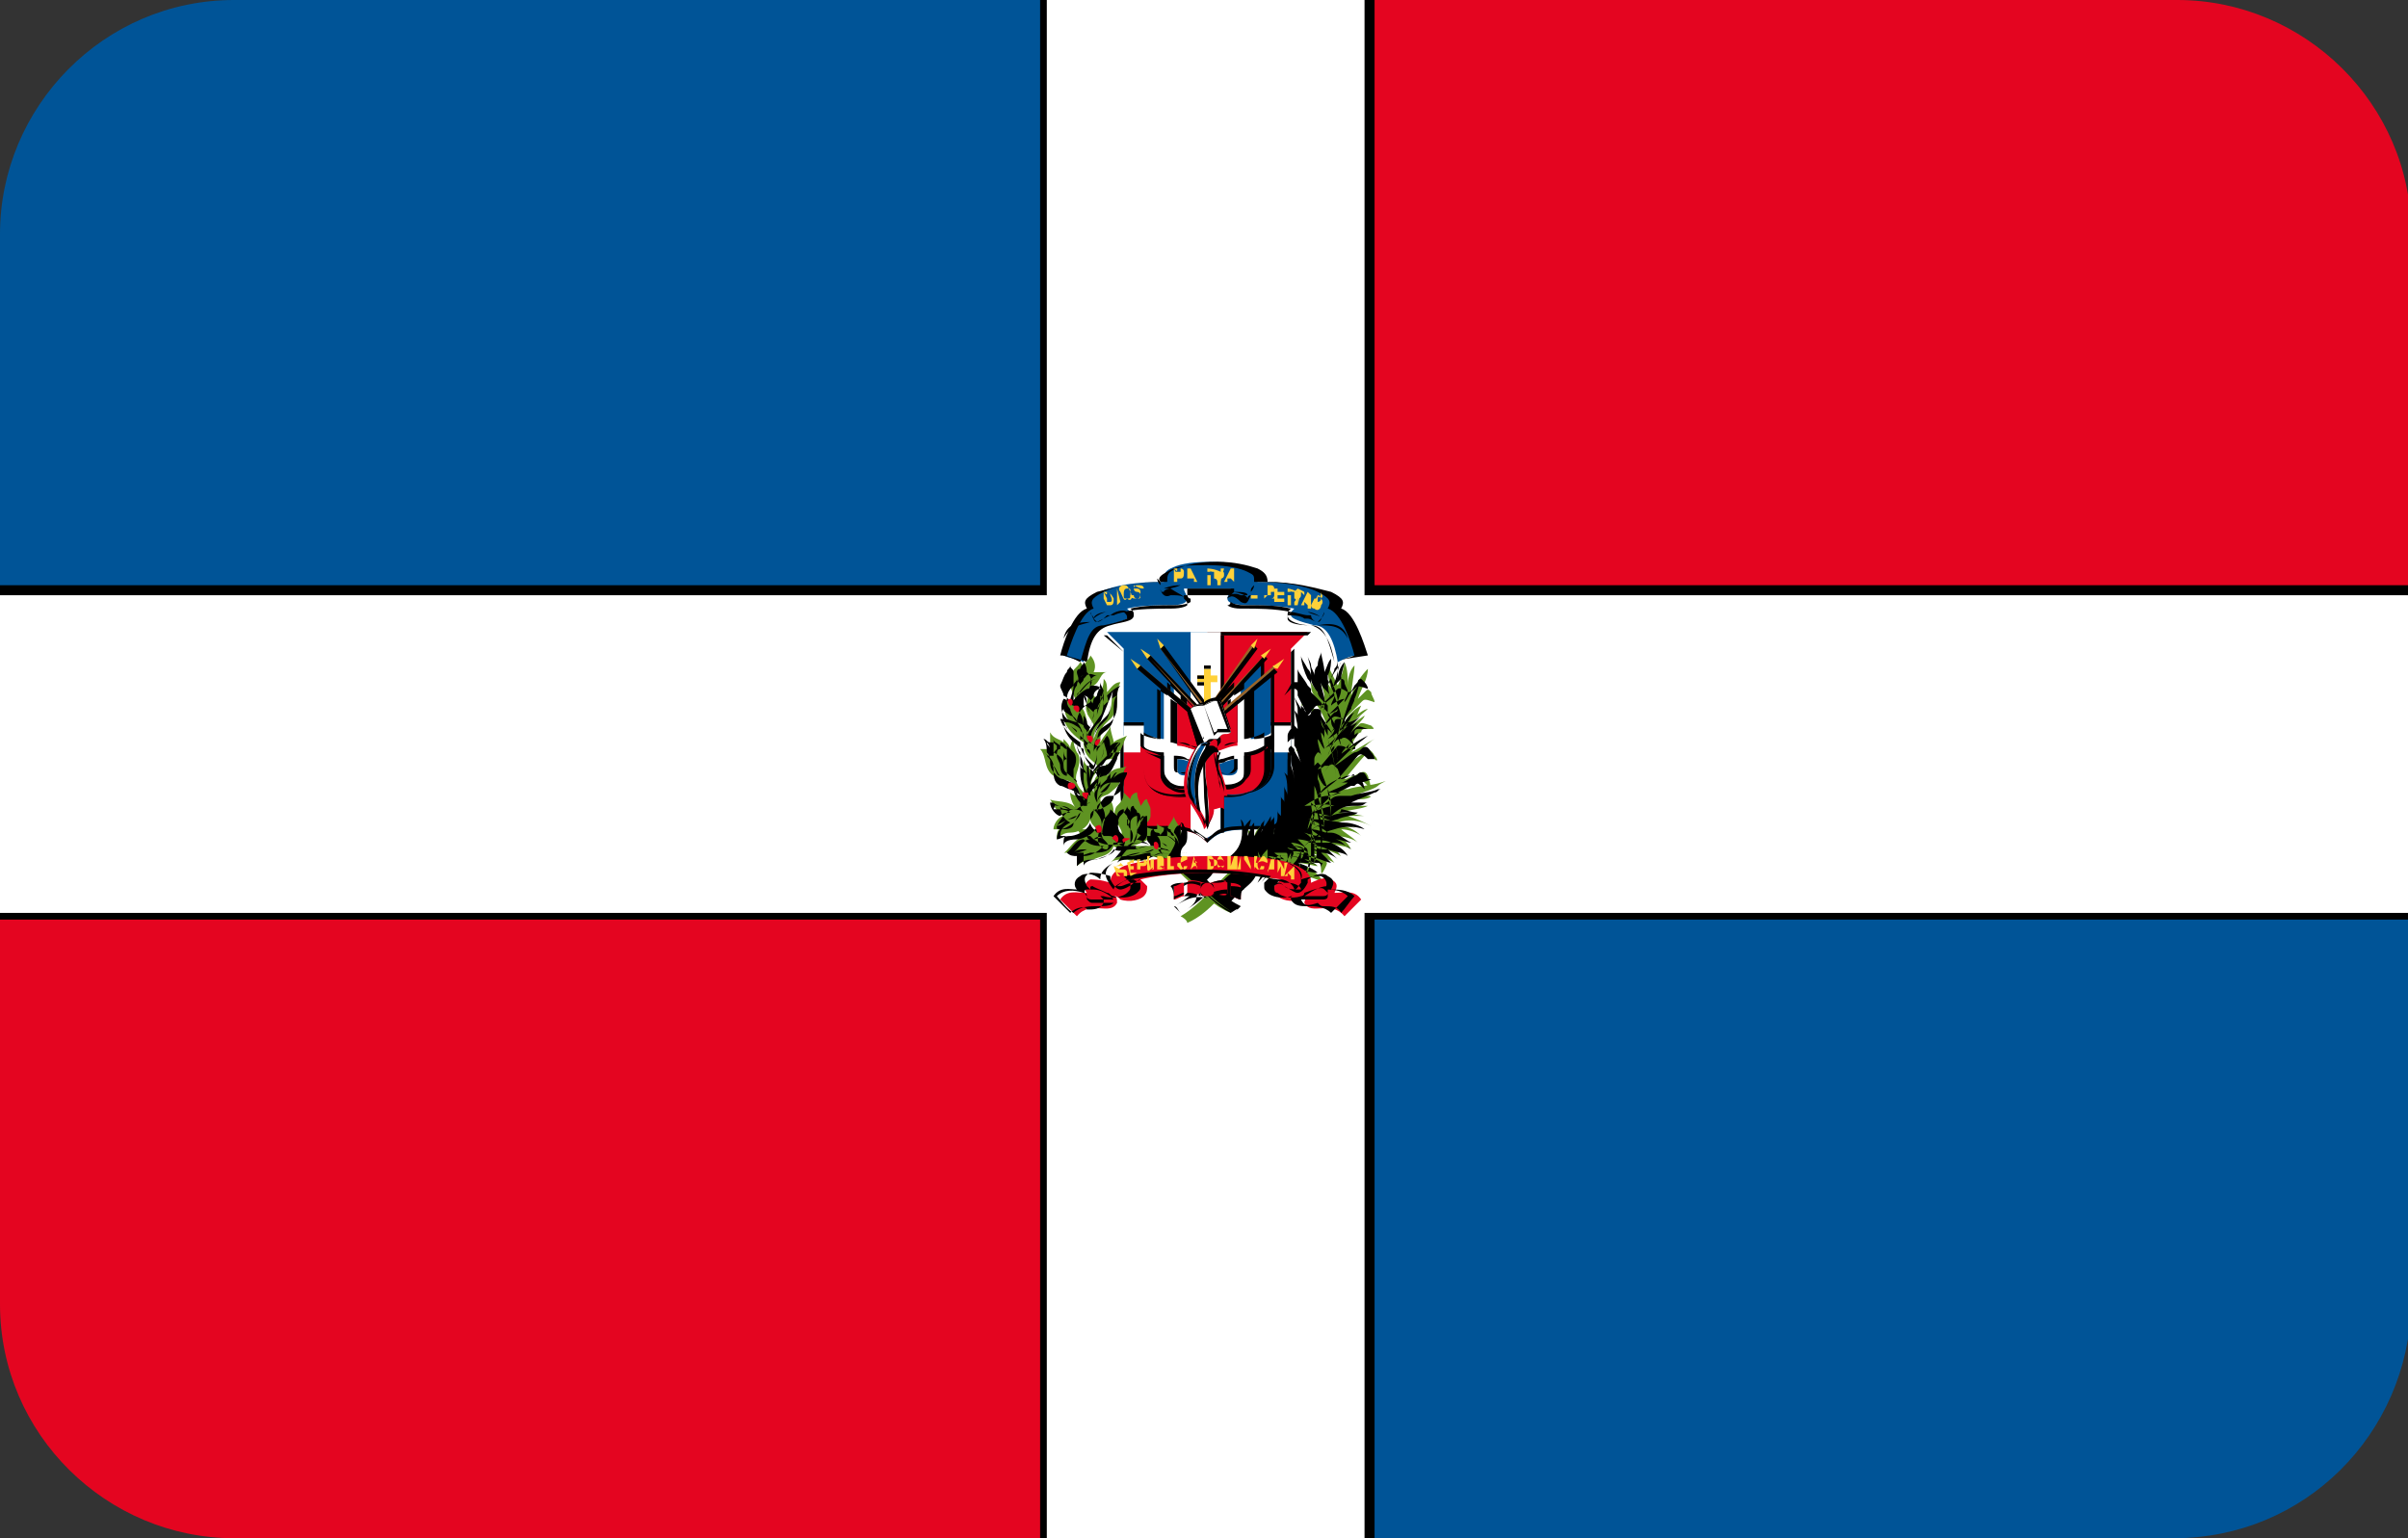 <?xml version="1.0" encoding="utf-8"?>
<!-- Generator: Adobe Illustrator 19.0.0, SVG Export Plug-In . SVG Version: 6.00 Build 0)  -->
<svg version="1.1" id="Layer_1" xmlns="http://www.w3.org/2000/svg" xmlns:xlink="http://www.w3.org/1999/xlink" x="0px" y="0px"
	 viewBox="-269 374 72 46" style="enable-background:new -269 374 72 46;" xml:space="preserve">
<rect x="-269" y="374" width="72" height="46" fill="#333333" stroke="none"/>
<style type="text/css">
	.st0{clip-path:url(#SVGID_2_);}
	.st1{fill:#E40520;}
	.st2{fill:#005497;}
	.st3{fill:#FFFFFF;}
	.st4{fill:none;stroke:#000000;stroke-width:3.100000e-002;}
	.st5{fill:#FFD139;}
	.st6{fill:#9B6527;}
	.st7{fill:none;}
	.st8{fill:#5F9322;}
</style>
<g>
	<defs>
		<path id="SVGID_1_" d="M-204,420H-262c-3.8,0-7-3.1-7-7V381c0-3.8,3.1-7,7-7h58.1c3.8,0,7,3.1,7,7V413
			C-197,416.9-200.1,420-204,420z"/>
	</defs>
	<clipPath id="SVGID_2_">
		<use xlink:href="#SVGID_1_"  style="overflow:visible;"/>
	</clipPath>
	<g class="st0">
		<g>
			<polygon class="st1" points="-232.9,396.5 -232.9,372.2 -194.1,372.2 -194.1,396.5 			"/>
		</g>
		<g>
			<path d="M-194,396.6H-233v-24.5h39.1V396.6z M-232.8,396.4h38.6v-24h-38.6V396.4z"/>
		</g>
		<g>
			<polygon class="st1" points="-232.9,396.5 -232.9,420.8 -271.8,420.8 -271.8,396.5 			"/>
		</g>
		<g>
			<path d="M-232.8,420.9h-39.1v-24.5h39.1V420.9z M-271.6,420.7h38.6v-24h-38.6V420.7z"/>
		</g>
		<g>
			<polygon class="st2" points="-232.9,396.5 -232.9,372.2 -271.8,372.2 -271.8,396.5 			"/>
		</g>
		<g>
			<path d="M-232.8,396.6h-39.1v-24.5h39.1V396.6z M-271.6,396.4h38.6v-24h-38.6V396.4z"/>
		</g>
		<g>
			<polygon class="st2" points="-232.9,396.5 -232.9,420.8 -194.1,420.8 -194.1,396.5 			"/>
		</g>
		<g>
			<path d="M-194,420.9H-233v-24.5h39.1V420.9z M-232.8,420.7h38.6v-24h-38.6V420.7z"/>
		</g>
		<g>
			<polygon class="st3" points="-228.1,420.8 -228.1,401.4 -194.1,401.4 -194.1,391.7 -228.1,391.7 -228.1,372.2 -237.8,372.2 
				-237.8,391.7 -271.8,391.7 -271.8,401.4 -237.8,401.4 -237.8,420.8 			"/>
		</g>
		<g>
			<path d="M-227.9,420.9h-10v-19.4h-34v-10h34v-19.4h10v19.4h34v10h-34V420.9z M-237.7,420.7h9.5v-19.4h34v-9.5h-34v-19.4h-9.5
				v19.4h-34v9.5h34V420.7z"/>
		</g>
		<g>
			<path class="st2" d="M-232.9,392.9h-3l0.5,0.5c0,0.8,0,1.8,0,2.6h2.5V392.9L-232.9,392.9z"/>
		</g>
		<g>
			<path d="M-232.9,396.1h-2.5v-2.6l-0.6-0.5h3.1V396.1z M-235.4,396.1h2.5V393h-3l0.5,0.5V396.1z"/>
		</g>
		<g>
			<path class="st2" d="M-232.9,399.2c0.4-0.4,0.7-0.4,1.8-0.4c0.6,0,0.7-0.4,0.7-1.2c0-0.3,0-0.8,0-1.5h-2.5V399.2L-232.9,399.2z"
				/>
		</g>
		<g>
			<path d="M-232.9,399.2v-3.1h2.5v1.5c0,0.7,0,1.2-0.7,1.2h-0.1c0,0-0.1,0-0.1,0C-232.3,398.8-232.5,398.8-232.9,399.2
				L-232.9,399.2z M-232.9,396.1v3c0.4-0.4,0.6-0.4,1.5-0.4c0,0,0.1,0,0.1,0h0.1c0.6,0,0.7-0.4,0.7-1.2v-1.4H-232.9z"/>
		</g>
		<g>
			<path class="st1" d="M-232.9,399.2c-0.4-0.4-0.7-0.4-1.8-0.4c-0.6,0-0.7-0.4-0.7-1.2c0-0.3,0-0.8,0-1.5h2.5L-232.9,399.2
				L-232.9,399.2z"/>
		</g>
		<g>
			<path d="M-232.9,399.2L-232.9,399.2c-0.4-0.4-0.7-0.4-1.6-0.4c0,0-0.1,0-0.1,0h-0.1c-0.6,0-0.7-0.5-0.7-1.2v-1.5h2.5V399.2z
				 M-234.5,398.7c0.9,0,1.2,0,1.5,0.4v-3h-2.5v1.4c0,0.8,0.1,1.2,0.7,1.2h0.1C-234.6,398.7-234.5,398.7-234.5,398.7z"/>
		</g>
		<g>
			<path class="st1" d="M-232.9,392.9h3l-0.5,0.5c0,0.8,0,1.8,0,2.6h-2.5V392.9L-232.9,392.9z"/>
		</g>
		<g>
			<path d="M-230.4,396.1h-2.5v-3.2h3.1l0,0l-0.5,0.5V396.1z M-232.9,396.1h2.5v-2.6l0,0l0.5-0.5h-3V396.1z"/>
		</g>
		<g>
			<path class="st3" d="M-232.5,398.8v-5.9h-0.9v5.9c0.1,0.1,0.3,0.2,0.4,0.3C-232.8,399-232.6,398.9-232.5,398.8L-232.5,398.8z"/>
		</g>
		<g>
			<path d="M-232.9,399.2L-232.9,399.2c-0.1-0.2-0.3-0.3-0.4-0.3l0,0v-5.9h0.9v5.9l0,0C-232.6,398.9-232.8,399-232.9,399.2
				L-232.9,399.2z M-233.3,398.8c0.1,0.1,0.3,0.2,0.4,0.3c0.1-0.1,0.3-0.3,0.4-0.3V393h-0.8V398.8z"/>
		</g>
		<g>
			<polygon class="st3" points="-235.4,396.5 -230.4,396.5 -230.4,395.6 -235.4,395.6 			"/>
		</g>
		<g>
			<path d="M-230.4,396.5h-5v-0.9h5V396.5z M-235.4,396.5h5v-0.8h-5V396.5z"/>
		</g>
		<g>
			<path class="st3" d="M-232.9,396.1"/>
		</g>
		<g>
			<path class="st4" d="M-232.9,396.1"/>
		</g>
		<g>
			<path class="st2" d="M-232.9,395.5l1.6-1.7v0.5l0.3-0.3c0,0.6,0,2.3,0,2.9c0,1.1-1.7,1-1.9,0.5c-0.2,0.5-1.9,0.6-1.9-0.5
				c0-0.6,0-2.3,0-2.9l0.3,0.3v-0.5L-232.9,395.5L-232.9,395.5z"/>
		</g>
		<g>
			<path d="M-233.8,397.8c-0.1,0-0.2,0-0.3,0c-0.5-0.1-0.7-0.4-0.7-0.8v-3l0.3,0.3v-0.5l0,0l1.6,1.7l1.7-1.8v0.5l0.3-0.3v3
				c0,0.4-0.3,0.7-0.7,0.8c-0.5,0.1-1.1,0-1.2-0.3C-233,397.7-233.4,397.8-233.8,397.8z M-234.8,394v2.9c0,0.6,0.4,0.7,0.7,0.8
				c0.5,0.1,1.1,0,1.2-0.3l0,0l0,0c0.1,0.3,0.7,0.4,1.2,0.3c0.3-0.1,0.7-0.2,0.7-0.8V394l-0.3,0.3v-0.5l-1.6,1.7l0,0l-1.6-1.7v0.5
				L-234.8,394z"/>
		</g>
		<g>
			<path class="st3" d="M-232.9,397.4c-0.8,0.4-1.3,0.1-1.3-0.3c0-0.1,0-0.4,0-0.5c-0.3,0-0.6-0.2-0.6-0.3v-0.4
				c0,0.1,0.5,0.2,0.6,0.2c0-0.3,0-1.2,0-1.5l0.3,0.2l0-0.4l0.4,0.4v0.3l-0.3-0.2c0,0.4,0,1.1,0,1.3c0.3,0,0.5,0.2,0.9,0.2
				c0.3,0,0.6-0.2,0.9-0.2c0-0.2,0-0.9,0-1.3l-0.3,0.2v-0.3l0.4-0.4l0,0.4l0.3-0.2c0,0.3,0,1.3,0,1.5c0.1,0,0.6-0.1,0.6-0.2v0.4
				c0,0.1-0.3,0.3-0.6,0.3c0,0.1,0,0.4,0,0.5C-231.6,397.5-232.1,397.8-232.9,397.4v-0.4c0.4,0.2,0.9,0.3,0.9,0c0-0.1,0-0.2,0-0.3
				c-0.3,0-0.5,0.2-0.9,0.2c-0.3,0-0.6-0.2-0.9-0.2c0,0.2,0,0.2,0,0.3c0,0.3,0.4,0.2,0.9,0V397.4L-232.9,397.4z"/>
		</g>
		<g>
			<path d="M-233.6,397.6c-0.1,0-0.3,0-0.4-0.1c-0.2-0.1-0.3-0.3-0.3-0.4v-0.5c-0.3,0-0.6-0.2-0.6-0.3v-0.4h0c0,0.1,0.4,0.2,0.6,0.2
				v-1.5l0.3,0.2v-0.4l0.5,0.5v0.3l-0.3-0.2v1.2c0.1,0,0.3,0,0.4,0.1c0.1,0,0.3,0.1,0.5,0.1s0.3,0,0.5-0.1c0.1,0,0.3-0.1,0.4-0.1
				V395l-0.3,0.2v-0.3l0,0l0.5-0.5v0.4l0.3-0.2v1.5c0.2,0,0.6-0.1,0.6-0.2h0v0.4c0,0.1-0.4,0.3-0.6,0.3v0.5c0,0.2-0.1,0.3-0.3,0.4
				c-0.3,0.2-0.6,0.1-1.1-0.1C-233.2,397.5-233.4,397.6-233.6,397.6z M-234.8,395.9v0.4c0,0.1,0.3,0.2,0.6,0.2h0v0.5
				c0,0.2,0.1,0.3,0.2,0.4c0.3,0.2,0.6,0.1,1-0.1v-0.4c-0.3,0.2-0.6,0.2-0.8,0.2c-0.1,0-0.1-0.1-0.1-0.2v-0.3h0c0.1,0,0.3,0,0.4,0.1
				c0.1,0,0.3,0.1,0.5,0.1s0.3,0,0.5-0.1c0.1,0,0.3-0.1,0.4-0.1h0v0.3c0,0.1,0,0.1-0.1,0.2c-0.1,0.1-0.5,0-0.8-0.2v0.4
				c0.4,0.2,0.8,0.2,1,0.1c0.2-0.1,0.2-0.2,0.2-0.4v-0.5h0c0.3,0,0.6-0.2,0.6-0.2v-0.4c-0.1,0.1-0.5,0.2-0.6,0.2h0v-1.5l-0.3,0.2
				v-0.4l-0.4,0.4v0.3l0.3-0.2v1.3h0c-0.1,0-0.3,0-0.4,0.1c-0.1,0-0.3,0.1-0.5,0.1s-0.3,0-0.5-0.1c-0.1,0-0.3-0.1-0.4-0.1h0v-1.3
				l0.3,0.2v-0.3l-0.4-0.4v0.4l-0.3-0.2v1.5h0C-234.3,396.1-234.7,396-234.8,395.9z M-233.8,396.7v0.3c0,0.1,0,0.1,0.1,0.1
				c0.1,0.1,0.4,0,0.8-0.2v0l0,0l0,0v0c0.3,0.2,0.6,0.3,0.8,0.2c0,0,0.1-0.1,0.1-0.1v-0.3c-0.1,0-0.3,0-0.4,0.1
				c-0.1,0-0.3,0.1-0.5,0.1s-0.3,0-0.5-0.1C-233.5,396.7-233.6,396.7-233.8,396.7z"/>
		</g>
		<g>
			<path class="st1" d="M-232.3,394.9v0.3l0.3-0.2c0,0.4,0,1.1,0,1.3c-0.3,0-0.5,0.2-0.9,0.2c-0.3,0-0.6-0.2-0.9-0.2
				c0-0.2,0-0.9,0-1.3l0.3,0.2v-0.3l0.6,0.6L-232.3,394.9L-232.3,394.9z"/>
		</g>
		<g>
			<path d="M-232.9,396.4c-0.2,0-0.3,0-0.5-0.1c-0.1,0-0.3-0.1-0.4-0.1h0v-1.3l0.3,0.2v-0.3l0,0l0.6,0.6l0.6-0.6v0.3l0.3-0.2v1.3h0
				c-0.1,0-0.3,0-0.4,0.1C-232.6,396.4-232.7,396.4-232.9,396.4z M-233.8,396.2c0.1,0,0.3,0,0.4,0.1c0.1,0,0.3,0.1,0.5,0.1
				s0.3,0,0.5-0.1c0.1,0,0.3-0.1,0.4-0.1V395l-0.3,0.2v-0.3l-0.6,0.6l0,0l-0.6-0.6v0.3l-0.3-0.2V396.2z"/>
		</g>
		<g>
			<path class="st1" d="M-234.9,396.3c0,0.3,0,0.5,0,0.6c0,1.1,1.7,1,1.9,0.5c0.2,0.5,1.9,0.6,1.9-0.5c0-0.2,0-0.4,0-0.6
				c0,0.1-0.3,0.3-0.6,0.3c0,0.1,0,0.4,0,0.5c0,0.4-0.5,0.7-1.3,0.3c-0.8,0.4-1.3,0.1-1.3-0.3c0-0.1,0-0.4,0-0.5
				C-234.5,396.5-234.9,396.4-234.9,396.3L-234.9,396.3z"/>
		</g>
		<g>
			<path d="M-233.8,397.8c-0.1,0-0.2,0-0.3,0c-0.5-0.1-0.7-0.4-0.7-0.8v-0.6h0c0,0.1,0.3,0.2,0.6,0.2h0v0.5c0,0.2,0.1,0.3,0.2,0.4
				c0.3,0.2,0.6,0.1,1-0.1l0,0l0,0c0.4,0.2,0.8,0.3,1,0.1c0.2-0.1,0.2-0.2,0.2-0.4v-0.5h0c0.3,0,0.6-0.2,0.6-0.2h0v0.6
				c0,0.4-0.3,0.7-0.7,0.8c-0.5,0.1-1.1,0-1.2-0.3C-233,397.7-233.4,397.8-233.8,397.8z M-234.8,396.4v0.6c0,0.6,0.4,0.7,0.7,0.8
				c0.5,0.1,1.1,0,1.2-0.3l0,0c-0.4,0.2-0.8,0.3-1.1,0.1c-0.2-0.1-0.3-0.3-0.3-0.4v-0.5C-234.5,396.6-234.8,396.5-234.8,396.4z
				 M-232.9,397.4L-232.9,397.4c0.1,0.3,0.7,0.5,1.2,0.3c0.3-0.1,0.7-0.2,0.7-0.8v-0.6c-0.1,0.1-0.4,0.2-0.6,0.2v0.5
				c0,0.2-0.1,0.3-0.3,0.4C-232.1,397.6-232.5,397.6-232.9,397.4z"/>
		</g>
		<g>
			<path class="st2" d="M-232.3,391.9c0-0.1,0.1-0.2,0.1-0.3c-0.2,0-0.5,0-0.7,0c-0.3,0-0.5,0-0.7,0c0,0.1,0.1,0.2,0.1,0.3
				c0,0.1-0.1,0.2-0.5,0.2c-0.4,0-0.9,0-1.3,0.1c0.1,0.1,0.1,0.1,0.1,0.2c0,0.1-0.3,0.2-0.7,0.3c-0.4,0.1-0.6,0.5-0.7,1.1
				c-0.2-0.1-0.4-0.1-0.6-0.2c0.1-0.4,0.4-1.3,0.8-1.4c-0.1-0.2-0.1-0.3,0.3-0.5c0.4-0.2,1.1-0.3,1.9-0.3c0-0.2,0-0.3,0.2-0.4
				c0.2-0.1,0.5-0.2,1.2-0.2c0.6,0,1,0.1,1.2,0.2c0.2,0.1,0.3,0.2,0.2,0.4c0.8,0,1.5,0.1,1.9,0.3c0.4,0.2,0.4,0.3,0.3,0.5
				c0.4,0.1,0.7,1,0.8,1.4c-0.2,0-0.4,0.1-0.6,0.2c-0.1-0.6-0.3-1.1-0.7-1.1c-0.4-0.1-0.7-0.2-0.7-0.3c0-0.1,0-0.1,0.1-0.2
				c-0.5-0.1-1-0.1-1.3-0.1C-232.2,392.1-232.3,392-232.3,391.9L-232.3,391.9z"/>
		</g>
		<g>
			<path d="M-229.1,393.8C-229.1,393.8-229.1,393.8-229.1,393.8C-229.1,393.8-229.1,393.8-229.1,393.8c-0.2-0.7-0.3-1.1-0.7-1.1
				c-0.3,0-0.7-0.1-0.7-0.3c0-0.1,0-0.1,0.1-0.2c0,0,0,0,0,0c-0.4-0.1-0.8-0.1-1.1-0.1c-0.1,0-0.2,0-0.2,0c0,0-0.1,0-0.1,0
				c-0.3,0-0.4-0.1-0.4-0.1c0,0,0-0.1,0-0.1c0,0,0,0,0,0c0-0.1,0-0.1,0.1-0.2l0-0.1c-0.2,0-0.5,0-0.7,0s-0.5,0-0.7,0l0,0.1
				c0,0.1,0,0.2,0.1,0.2c0,0,0,0.1,0,0.1c0,0-0.1,0.1-0.5,0.1c-0.4,0-0.9,0-1.3,0.1c0,0,0,0,0,0c0.1,0.1,0.1,0.1,0.1,0.2
				c0,0.2-0.4,0.2-0.7,0.3c-0.4,0.1-0.6,0.4-0.7,1.1c0,0,0,0,0,0c0,0,0,0,0,0c-0.2-0.1-0.4-0.1-0.6-0.2c0,0,0,0,0,0c0,0,0,0,0,0
				c0.1-0.3,0.4-1.3,0.8-1.4c-0.1-0.2-0.1-0.3,0.3-0.5c0.4-0.2,1.1-0.3,1.9-0.3c0-0.2,0-0.3,0.3-0.4c0.3-0.1,0.6-0.2,1.2-0.2
				c0.5,0,0.9,0.1,1.2,0.2c0.2,0.1,0.3,0.2,0.3,0.4c0.8,0,1.5,0.2,1.9,0.3c0.4,0.2,0.4,0.3,0.3,0.5c0.4,0.1,0.7,1.1,0.8,1.4
				c0,0,0,0,0,0c0,0,0,0,0,0C-228.7,393.7-228.9,393.7-229.1,393.8C-229.1,393.8-229.1,393.8-229.1,393.8z M-237.3,393.6
				c0.2,0,0.4,0.1,0.6,0.2c0.2-0.7,0.3-1.1,0.7-1.1c0.5-0.1,0.7-0.2,0.7-0.2c0-0.1,0-0.1-0.1-0.2c0,0,0,0,0,0c0,0,0,0,0,0
				c0,0,0,0,0,0c0.4-0.1,1-0.1,1.4-0.1c0.4,0,0.5-0.1,0.5-0.1c0,0,0,0,0,0c0-0.1,0-0.1-0.1-0.2l0-0.1c0,0,0,0,0,0c0,0,0,0,0,0
				c0.2,0,0.5,0,0.7,0s0.5,0,0.7,0c0,0,0,0,0,0c0,0,0,0,0,0l0,0.1c0,0.1,0,0.2-0.1,0.2c0,0,0,0,0,0c0,0,0.1,0.1,0.4,0.1
				c0,0,0.1,0,0.1,0c0.4,0,0.9,0,1.4,0.1c0,0,0,0,0,0c0,0,0,0,0,0c0,0,0,0,0,0c-0.1,0.1-0.1,0.1-0.1,0.2c0,0.1,0.2,0.2,0.7,0.2
				c0.4,0.1,0.6,0.5,0.7,1.1c0.2-0.1,0.4-0.1,0.6-0.2c-0.1-0.4-0.4-1.3-0.8-1.4c0,0,0,0,0,0c0,0,0,0,0,0c0.1-0.2,0.1-0.3-0.3-0.5
				c-0.4-0.2-1.1-0.3-1.9-0.3c0,0,0,0,0,0s0,0,0,0c0-0.2,0-0.2-0.2-0.3c-0.2-0.1-0.6-0.2-1.2-0.2c-0.5,0-0.9,0-1.2,0.2
				c-0.2,0.1-0.3,0.2-0.2,0.3c0,0,0,0,0,0c0,0,0,0,0,0c-0.8,0-1.5,0.2-1.9,0.3c-0.4,0.2-0.4,0.3-0.3,0.5c0,0,0,0,0,0c0,0,0,0,0,0
				C-236.9,392.3-237.2,393.2-237.3,393.6z"/>
		</g>
		<g>
			<path class="st5" d="M-233.9,391l0,0.2l0.1,0L-233.9,391c0.1,0.1,0.1,0.1,0.1,0c0,0,0.1,0,0.1,0c0,0,0,0.1,0,0.1c0,0-0.1,0-0.1,0
				l0,0l-0.1,0l0,0.3l0.1,0l0-0.1c0,0,0,0,0.1,0c0.1,0,0.1-0.1,0.1-0.2c0-0.1-0.1-0.1-0.1-0.1C-233.8,391-233.9,391-233.9,391
				L-233.9,391z"/>
		</g>
		<g>
			<polygon class="st5" points="-233.3,391.3 -233.3,391.4 -233.2,391.4 -233.4,391 -233.5,391 -233.5,391.4 -233.5,391.4 
				-233.5,391.3 -233.4,391.3 -233.4,391.3 -233.4,391.3 -233.4,391.1 -233.4,391.3 -233.4,391.3 -233.4,391.3 			"/>
		</g>
		<g>
			<polygon class="st5" points="-233.1,391.4 -233.1,391 -233,391 -233,391 -233.2,391 -233.2,391 -233.1,391 -233.1,391.4 			"/>
		</g>
		<g>
			<path class="st5" d="M-232.9,391l0,0.1l0.1,0L-232.9,391c0.1,0.1,0.1,0.1,0.2,0.1c0,0,0,0,0,0.1c0,0,0,0.1,0,0.1c0,0-0.1,0-0.1,0
				l0-0.1l-0.1,0l0,0.3l0.1,0l0-0.2c0,0,0,0,0.1,0c0,0,0.1,0,0.1,0.1c0,0.1,0,0.1,0,0.1l0.1,0c0,0,0-0.1,0-0.1c0-0.1,0-0.1,0-0.1
				c0,0,0.1,0,0.1-0.1c0-0.1,0-0.1-0.1-0.1C-232.7,391-232.9,391-232.9,391L-232.9,391z"/>
		</g>
		<g>
			<polygon class="st5" points="-232.5,391.4 -232.4,391 -232.5,391 -232.5,391.4 			"/>
		</g>
		<g>
			<polygon class="st5" points="-232.1,391.4 -232.1,391.4 -232.1,391.5 -232.1,391 -232.2,391 -232.4,391.4 -232.3,391.4 
				-232.3,391.3 -232.2,391.3 -232.2,391.3 -232.2,391.3 -232.2,391.1 -232.2,391.3 -232.2,391.3 -232.2,391.3 			"/>
		</g>
		<g>
			<path class="st5" d="M-236,391.7c0,0,0.1,0,0.1,0c0,0,0.1,0,0.2,0.2c0,0.1,0,0.2-0.1,0.2c-0.1,0-0.1,0-0.1,0l-0.1-0.2l0.1,0
				l0,0.1c0,0,0,0,0.1,0c0,0,0.1,0,0-0.2c0-0.1-0.1-0.1-0.1-0.1C-235.9,391.8-235.9,391.8-236,391.7l0.1,0.2l-0.1,0L-236,391.7
				L-236,391.7z"/>
		</g>
		<g>
			<polygon class="st5" points="-235.5,392 -235.6,391.6 -235.6,391.6 -235.6,392.1 			"/>
		</g>
		<g>
			<path class="st5" d="M-235.3,391.9c-0.1,0-0.1,0-0.1-0.1c0-0.1,0-0.2,0.1-0.2c0.1,0,0.1,0,0.1,0.1
				C-235.2,391.9-235.2,391.9-235.3,391.9L-235.3,391.9c0.1,0.1,0.2,0,0.1-0.2s-0.1-0.2-0.2-0.2c-0.1,0-0.2,0.1-0.1,0.2
				C-235.4,391.9-235.4,392-235.3,391.9L-235.3,391.9L-235.3,391.9z"/>
		</g>
		<g>
			<path class="st5" d="M-234.8,391.6c0-0.1-0.1-0.1-0.2-0.1c-0.1,0-0.1,0.1-0.1,0.1c0,0,0,0.1,0.1,0.1c0,0,0.1,0,0.1,0.1
				s0,0.1-0.1,0.1c0,0-0.1,0-0.1-0.1l-0.1,0c0,0.1,0.1,0.1,0.2,0.1c0.1,0,0.1-0.1,0.1-0.2c0-0.1-0.1-0.1-0.1-0.1c-0.1,0-0.1,0-0.1,0
				c0,0,0-0.1,0-0.1C-234.9,391.6-234.9,391.6-234.8,391.6L-234.8,391.6L-234.8,391.6z"/>
		</g>
		<g>
			<path class="st5" d="M-231.6,391.5v0.3h0.2v0.1h-0.2v-0.2C-231.6,391.7-231.6,391.6-231.6,391.5L-231.6,391.5z"/>
		</g>
		<g>
			<polygon class="st5" points="-231.3,391.9 -231.3,391.5 -231.3,391.5 -231.3,391.9 			"/>
		</g>
		<g>
			<path class="st5" d="M-231.2,391.9c0,0,0.1,0,0.2,0c0.1,0,0.1-0.1,0.1-0.1c0-0.1,0-0.1,0-0.1c0,0,0-0.1,0-0.1
				c0-0.1-0.1-0.1-0.1-0.1c-0.1,0-0.1,0-0.1,0l0,0.1l0.1,0l0,0c0,0,0.1,0,0.1,0c0,0,0,0,0,0c0,0,0,0,0,0c0,0-0.1,0-0.1,0l0,0l-0.1,0
				l0,0.2l0.1,0l0-0.1c0,0,0.1,0,0.1,0c0,0,0,0,0,0.1c0,0,0,0.1,0,0.1C-231.1,391.9-231.1,391.9-231.2,391.9l0.1-0.1l-0.1,0
				L-231.2,391.9L-231.2,391.9z"/>
		</g>
		<g>
			<polygon class="st5" points="-230.6,391.6 -230.9,391.6 -230.9,392 -230.6,392 -230.6,391.9 -230.8,391.9 -230.8,391.8 
				-230.6,391.8 -230.6,391.7 -230.8,391.7 -230.8,391.6 -230.6,391.6 			"/>
		</g>
		<g>
			<path class="st5" d="M-230.5,391.6l0,0.1l0.1,0L-230.5,391.6c0.1,0.1,0.1,0.1,0.2,0.1c0,0,0,0,0,0.1c0,0,0,0.1,0,0.1
				c0,0-0.1,0-0.1,0l0-0.1l-0.1,0l0,0.3l0.1,0l0-0.2c0,0,0,0,0.1,0c0,0,0.1,0,0,0.1c0,0,0,0.1,0,0.1l0.1,0c0,0,0-0.1,0-0.1
				c0-0.1,0-0.1,0-0.1c0,0,0.1,0,0.1-0.1c0-0.1,0-0.1-0.1-0.1C-230.4,391.6-230.5,391.6-230.5,391.6L-230.5,391.6z"/>
		</g>
		<g>
			<polygon class="st5" points="-230.2,392.1 -230.1,391.7 -230,391.8 -230,391.7 -230.2,391.6 -230.3,391.7 -230.2,391.7 
				-230.2,392.1 			"/>
		</g>
		<g>
			<polygon class="st5" points="-229.9,392.1 -229.9,392.2 -229.8,392.2 -229.8,391.8 -229.9,391.7 -230.1,392.1 -230,392.1 
				-230,392 -229.9,392.1 -229.9,392 -229.9,392 -229.9,391.8 -229.9,392 -229.9,392 -229.9,392.1 			"/>
		</g>
		<g>
			<path class="st5" d="M-229.6,391.8c0,0,0.1,0,0.1,0.1c0,0,0.1,0.1,0,0.2c0,0.1-0.1,0.2-0.2,0.1c-0.1,0-0.1-0.1-0.1-0.1l0.1-0.2
				l0.1,0l-0.1,0.1c0,0,0,0,0.1,0c0,0,0.1,0,0.1-0.1c0.1-0.1,0-0.1,0-0.2C-229.5,391.9-229.6,391.9-229.6,391.8l0,0.2l-0.1,0
				L-229.6,391.8L-229.6,391.8z"/>
		</g>
		<g>
			<path d="M-228.7,393.1C-228.7,393.1-228.7,393.1-228.7,393.1c-0.2-0.4-0.5-0.4-0.9-0.4c0,0-0.1,0-0.1,0c-0.1,0-0.3,0-0.4,0
				c0,0,0,0,0,0c0,0,0,0,0,0c0,0,0,0,0,0c0.1,0,0.3,0,0.4,0c0,0,0.1,0,0.1,0C-229.1,392.6-228.8,392.7-228.7,393.1
				C-228.6,393.1-228.6,393.1-228.7,393.1C-228.7,393.1-228.7,393.1-228.7,393.1z M-237.2,393.1
				C-237.2,393.1-237.2,393.1-237.2,393.1C-237.2,393.1-237.2,393.1-237.2,393.1c0.1-0.5,0.5-0.5,0.9-0.5c0,0,0.1,0,0.1,0
				c0.1,0,0.3,0,0.4,0c0,0,0,0,0,0c0,0,0,0,0,0c0,0,0,0,0,0c-0.2,0-0.3,0-0.5,0c0,0,0,0-0.1,0C-236.7,392.7-237,392.7-237.2,393.1
				C-237.2,393.1-237.2,393.1-237.2,393.1z M-236.2,392.6C-236.3,392.6-236.3,392.6-236.2,392.6c-0.1,0-0.1-0.1-0.2-0.3l0-0.1
				c0,0,0,0,0,0l0,0c0,0,0,0,0,0c0,0,0,0,0,0l0,0c0,0,0,0,0,0l0,0.1c0,0.1,0.1,0.1,0.1,0.2c0,0,0,0,0,0c0-0.1,0.2-0.2,0.4-0.2
				c0.1,0,0.3-0.1,0.5-0.1c0,0,0,0,0,0c0,0,0,0,0,0c0,0,0,0,0,0c-0.2,0-0.4,0.1-0.5,0.1c-0.1,0-0.3,0.1-0.4,0.2
				C-236.3,392.5-236.3,392.5-236.2,392.6C-236.3,392.6-236.3,392.6-236.2,392.6C-236.3,392.6-236.3,392.6-236.2,392.6
				C-236.2,392.6-236.2,392.6-236.2,392.6c0.1,0,0.2-0.1,0.3-0.2c0,0,0,0,0.1,0c0.1-0.1,0.4-0.2,0.5-0.1c0,0,0,0,0.1,0c0,0,0,0,0,0
				c0,0,0,0,0,0c0,0,0,0,0,0c0,0,0,0,0,0c0,0,0,0,0,0c-0.1,0-0.3,0-0.5,0.1c0,0,0,0-0.1,0C-236,392.5-236.2,392.6-236.2,392.6z
				 M-229.6,392.6c-0.1,0-0.2-0.1-0.3-0.1c0,0,0,0-0.1,0c-0.1-0.1-0.4-0.1-0.5-0.1c0,0,0,0,0,0c0,0,0,0,0,0c0,0,0,0,0,0c0,0,0,0,0,0
				c0,0,0,0,0,0c0,0,0,0,0,0c0,0,0,0,0.1-0.1c0.1,0,0.4,0.1,0.5,0.1c0,0,0,0,0.1,0C-229.8,392.5-229.7,392.6-229.6,392.6
				C-229.6,392.6-229.6,392.6-229.6,392.6C-229.6,392.6-229.6,392.6-229.6,392.6C-229.5,392.6-229.5,392.6-229.6,392.6
				c0.1-0.1,0.1-0.1,0.1-0.1c0-0.1-0.3-0.2-0.4-0.2c-0.1,0-0.3-0.1-0.5-0.1c0,0,0,0,0,0c0,0,0,0,0,0c0.2,0,0.4,0.1,0.5,0.1
				c0.2,0.1,0.4,0.1,0.4,0.2c0,0,0,0,0,0c0,0,0.1-0.1,0.1-0.2l0-0.1c0,0,0,0,0-0.1c0,0,0,0,0,0c0,0,0,0,0,0c0,0,0,0,0,0.1l0,0.1
				C-229.5,392.5-229.5,392.6-229.6,392.6C-229.6,392.6-229.6,392.6-229.6,392.6z M-232.3,391.9
				C-232.3,391.9-232.3,391.9-232.3,391.9C-232.3,391.9-232.3,391.9-232.3,391.9c0-0.1,0.2-0.2,0.4-0.1c0.1,0,0.2,0,0.2,0
				c0,0,0,0,0,0c0,0,0,0,0,0c0-0.1-0.2-0.1-0.5-0.1c0,0,0,0,0,0c0,0,0,0,0,0c0,0,0,0,0,0c0.2,0,0.5,0.1,0.5,0.2c0,0,0-0.1,0.1-0.1
				c0,0,0-0.1,0-0.1c0-0.1,0-0.1,0.1-0.2c0,0,0,0,0,0c0,0,0,0,0,0c0,0,0,0.1-0.1,0.2c0,0,0,0.1,0,0.1c-0.1,0.2-0.1,0.3-0.3,0.2
				C-232.1,391.8-232.2,391.8-232.3,391.9C-232.2,391.9-232.3,391.9-232.3,391.9z M-233.6,391.9
				C-233.6,391.9-233.6,391.9-233.6,391.9c0-0.1-0.2-0.1-0.4-0.1c-0.2,0.1-0.3-0.1-0.3-0.2c0,0,0-0.1,0-0.1c0-0.1,0-0.1-0.1-0.2
				c0,0,0,0,0,0c0,0,0,0,0,0c0,0,0,0.1,0.1,0.2c0,0,0,0.1,0,0.1c0,0.1,0,0.1,0.1,0.1c0-0.1,0.3-0.1,0.5-0.2c0,0,0,0,0,0c0,0,0,0,0,0
				c0,0,0,0,0,0c-0.3,0-0.5,0.1-0.5,0.1c0,0,0,0,0,0c0,0,0,0,0,0c0,0,0.1,0,0.2,0C-233.7,391.8-233.6,391.8-233.6,391.9
				C-233.6,391.9-233.6,391.9-233.6,391.9C-233.6,391.9-233.6,391.9-233.6,391.9z"/>
		</g>
		<g>
			<polygon class="st6" points="-232.9,395.6 -230.9,393.9 -230.9,394 -232.9,395.7 			"/>
		</g>
		<g>
			<path d="M-232.9,395.8v-0.1l0,0l2-1.7l0.1,0.1l0,0L-232.9,395.8z M-232.9,395.6L-232.9,395.6l2-1.7l0,0L-232.9,395.6z"/>
		</g>
		<g>
			<polygon class="st6" points="-232.9,395.4 -231.2,393.6 -231.2,393.7 -232.9,395.5 			"/>
		</g>
		<g>
			<path d="M-232.9,395.6v-0.1l0,0l1.7-1.9l0.1,0.1l0,0L-232.9,395.6z M-232.9,395.4L-232.9,395.4l1.7-1.8l0,0L-232.9,395.4z"/>
		</g>
		<g>
			<polygon class="st6" points="-232.9,395.2 -231.6,393.3 -231.5,393.4 -232.9,395.3 			"/>
		</g>
		<g>
			<path d="M-232.9,395.4v-0.2l0,0l1.4-1.9l0.1,0.1l0,0L-232.9,395.4z M-232.9,395.2L-232.9,395.2l1.4-1.8l0,0L-232.9,395.2z"/>
		</g>
		<g>
			<polygon class="st6" points="-232.9,395.6 -234.9,393.9 -235,394 -232.9,395.7 			"/>
		</g>
		<g>
			<path d="M-232.9,395.8L-232.9,395.8l-2.1-1.8l0.1-0.1l0,0l2,1.7V395.8z M-234.9,394l2,1.7v0L-234.9,394L-234.9,394z"/>
		</g>
		<g>
			<polygon class="st6" points="-232.9,395.4 -234.6,393.6 -234.7,393.7 -232.9,395.5 			"/>
		</g>
		<g>
			<path d="M-232.9,395.6L-232.9,395.6l-1.8-1.9l0.1-0.1l0,0l1.7,1.8V395.6z M-234.6,393.7l1.7,1.9v-0.1L-234.6,393.7L-234.6,393.7z
				"/>
		</g>
		<g>
			<polygon class="st6" points="-232.9,395.2 -234.3,393.3 -234.3,393.4 -232.9,395.3 			"/>
		</g>
		<g>
			<path d="M-232.9,395.4L-232.9,395.4l-1.4-2l0.1-0.1l0,0l1.4,1.9V395.4z M-234.3,393.4l1.4,1.9v-0.1L-234.3,393.4L-234.3,393.4z"
				/>
		</g>
		<g>
			<path class="st5" d="M-230.9,393.9l0.3-0.2l-0.2,0.3C-230.9,394-231,393.9-230.9,393.9L-230.9,393.9z"/>
		</g>
		<g>
			<path class="st7" d="M-230.9,393.9l0.3-0.2l-0.2,0.3C-230.9,394-231,393.9-230.9,393.9L-230.9,393.9z"/>
		</g>
		<g>
			<path class="st5" d="M-231.3,393.6l0.3-0.2l-0.2,0.3C-231.2,393.7-231.3,393.6-231.3,393.6L-231.3,393.6z"/>
		</g>
		<g>
			<path class="st7" d="M-231.3,393.6l0.3-0.2l-0.2,0.3C-231.2,393.7-231.3,393.6-231.3,393.6L-231.3,393.6z"/>
		</g>
		<g>
			<path class="st5" d="M-231.6,393.3l0.2-0.2l-0.1,0.3C-231.5,393.4-231.6,393.3-231.6,393.3L-231.6,393.3z"/>
		</g>
		<g>
			<path class="st7" d="M-231.6,393.3l0.2-0.2l-0.1,0.3C-231.5,393.4-231.6,393.3-231.6,393.3L-231.6,393.3z"/>
		</g>
		<g>
			<path class="st5" d="M-234.9,393.9l-0.3-0.2l0.2,0.3C-235,394-234.9,393.9-234.9,393.9L-234.9,393.9z"/>
		</g>
		<g>
			<path class="st7" d="M-234.9,393.9l-0.3-0.2l0.2,0.3C-235,394-234.9,393.9-234.9,393.9L-234.9,393.9z"/>
		</g>
		<g>
			<path class="st5" d="M-234.6,393.6l-0.3-0.2l0.2,0.3C-234.7,393.7-234.6,393.6-234.6,393.6L-234.6,393.6z"/>
		</g>
		<g>
			<path class="st7" d="M-234.6,393.6l-0.3-0.2l0.2,0.3C-234.7,393.7-234.6,393.6-234.6,393.6L-234.6,393.6z"/>
		</g>
		<g>
			<path class="st5" d="M-234.2,393.3l-0.2-0.2l0.1,0.3C-234.3,393.4-234.2,393.3-234.2,393.3L-234.2,393.3z"/>
		</g>
		<g>
			<path class="st7" d="M-234.2,393.3l-0.2-0.2l0.1,0.3C-234.3,393.4-234.2,393.3-234.2,393.3L-234.2,393.3z"/>
		</g>
		<g>
			<polygon class="st5" points="-232.8,395.3 -232.8,394.4 -232.6,394.4 -232.6,394.2 -232.8,394.2 -232.8,394 -233,394 -233,394.2 
				-233.2,394.2 -233.2,394.4 -233,394.4 -233,395.3 			"/>
		</g>
		<g>
			<path d="M-232.8,395.3h-0.2v-0.9h-0.2v-0.2h0.2v-0.3h0.2v0.3h0.2v0.2h-0.2V395.3z M-233,395.3h0.2v-0.9h0.2v-0.2h-0.2V394h-0.2
				v0.3h-0.2v0.2h0.2V395.3z"/>
		</g>
		<g>
			<path class="st1" d="M-232.6,396.5c0,0.4,0.3,1,0.3,1.3c0,0-0.1,0-0.1,0c0,0.1,0,0.3,0,0.4c-0.1-0.1-0.2,0-0.3,0
				c0,0.2-0.1,0.4-0.3,0.6c0-0.1-0.2-0.5-0.5-0.9c-0.2-0.3-0.1-1.1,0.3-1.6c0,0,0-0.1,0.1-0.2c0.1-0.1,0.2-0.1,0.3-0.1
				c0.1,0,0.3,0.1,0.2,0.2C-232.6,396.5-232.6,396.5-232.6,396.5L-232.6,396.5z"/>
		</g>
		<g>
			<path d="M-232.9,398.8C-232.9,398.8-232.9,398.8-232.9,398.8C-232.9,398.8-232.9,398.8-232.9,398.8c0-0.2-0.3-0.6-0.5-0.9
				c-0.2-0.3-0.1-1.1,0.2-1.6c0,0,0,0,0,0c0-0.1,0.1-0.1,0.1-0.2c0.1-0.1,0.2-0.1,0.4-0.1c0,0,0.2,0,0.2,0.1c0,0,0,0.1,0,0.1
				c-0.1,0.1-0.1,0.2-0.2,0.2c0,0.2,0.1,0.5,0.2,0.8c0.1,0.2,0.1,0.4,0.1,0.5c0,0,0,0,0,0c0,0,0,0,0,0c0,0-0.1,0-0.1,0c0,0,0,0,0,0
				c0,0.2,0,0.3,0,0.4c0,0,0,0,0,0c0,0,0,0,0,0c-0.1-0.1-0.2,0-0.2,0C-232.7,398.3-232.8,398.5-232.9,398.8
				C-232.9,398.8-232.9,398.8-232.9,398.8z M-232.8,396c-0.1,0-0.1,0-0.2,0.1c-0.1,0.1-0.1,0.1-0.1,0.2c0,0,0,0,0,0c0,0,0,0,0,0
				c-0.3,0.5-0.5,1.3-0.3,1.6c0.3,0.4,0.4,0.7,0.5,0.8c0.1-0.2,0.2-0.4,0.2-0.6c0,0,0,0,0,0c0,0,0.1-0.1,0.2,0c0-0.1,0-0.2,0-0.4
				c0,0,0,0,0,0c0,0,0,0,0,0c0,0,0,0,0,0c0,0,0.1,0,0.1,0c0,0,0,0,0,0c0-0.1-0.1-0.3-0.1-0.4c-0.1-0.2-0.2-0.5-0.2-0.8c0,0,0,0,0,0
				c0,0,0,0,0,0h0c0,0,0,0,0,0c0,0,0.1,0,0.1-0.2c0,0,0-0.1,0-0.1c0-0.1-0.1-0.1-0.2-0.1C-232.7,396-232.8,396-232.8,396z"/>
		</g>
		<g>
			<path class="st3" d="M-232.8,396.2c-0.4,0.7,0.1,1.8-0.1,2.5c0-0.1-0.2-0.5-0.5-0.9c-0.2-0.3-0.1-1.1,0.3-1.6
				C-233.1,396.2-233,396.2-232.8,396.2L-232.8,396.2z"/>
		</g>
		<g>
			<path d="M-232.9,398.8C-232.9,398.8-232.9,398.8-232.9,398.8C-232.9,398.8-232.9,398.8-232.9,398.8c0-0.2-0.3-0.6-0.5-0.9
				c-0.2-0.3-0.1-1.1,0.3-1.6c0-0.1,0.2-0.1,0.3-0.1c0,0,0,0,0,0c0,0,0,0,0,0c-0.2,0.4-0.2,0.9-0.1,1.4
				C-232.9,398.1-232.8,398.5-232.9,398.8C-232.9,398.8-232.9,398.8-232.9,398.8z M-232.9,396.2c-0.1,0-0.2,0-0.2,0.1
				c-0.3,0.5-0.5,1.3-0.3,1.6c0.3,0.4,0.4,0.6,0.4,0.8c0.1-0.3,0-0.6,0-1C-233,397.2-233.1,396.6-232.9,396.2
				C-232.9,396.2-232.9,396.2-232.9,396.2z"/>
		</g>
		<g>
			<path class="st2" d="M-233.1,396.3c-0.3,0.5-0.5,1.3-0.3,1.6c0.1,0.1,0.2,0.2,0.2,0.3c-0.1-0.5-0.2-1.3,0.3-2
				C-232.9,396.2-233.1,396.2-233.1,396.3L-233.1,396.3z"/>
		</g>
		<g>
			<path d="M-233.1,398.3C-233.1,398.3-233.1,398.3-233.1,398.3c-0.1-0.1-0.2-0.2-0.2-0.4c-0.2-0.3-0.1-1.1,0.2-1.6c0,0,0,0,0,0
				c0,0,0,0,0,0c0,0,0.1,0,0.1,0c0.1,0,0.1,0,0.2,0c0.1,0,0.1,0,0.2,0.1c0,0,0,0,0,0c0,0,0.1,0.1,0,0.2c0,0,0,0,0,0l0,0c0,0,0,0,0,0
				l0,0l0,0c0,0,0,0,0,0l0,0h0l0,0l0,0h0l0,0l0,0c0,0,0,0,0,0s0,0,0,0l0,0l0,0c0,0,0,0,0,0c0,0,0,0,0,0l0,0c0,0,0,0,0,0l0,0l0,0l0,0
				c0,0,0,0,0,0c0,0,0-0.1,0-0.1c-0.1,0.3,0,0.6,0.1,1c0,0.1,0.1,0.3,0.1,0.4c0,0,0,0,0,0c0,0,0,0,0,0c0-0.1-0.1-0.3-0.1-0.4
				c-0.1-0.2-0.1-0.5-0.1-0.7c0,0.2,0,0.5,0.1,0.8c0,0.3,0,0.5,0,0.7c0,0,0,0,0,0c0,0,0,0,0,0c0,0,0,0,0,0c0-0.2,0-0.4,0-0.7
				c-0.1-0.5-0.1-0.9,0-1.1c0,0-0.1,0-0.1,0c0,0,0,0-0.1,0C-233.3,397-233.2,397.8-233.1,398.3
				C-233.1,398.2-233.1,398.3-233.1,398.3C-233.1,398.3-233.1,398.3-233.1,398.3z M-233.1,396.3c-0.3,0.5-0.5,1.3-0.3,1.6
				c0.1,0.1,0.1,0.2,0.2,0.3c-0.1-0.5-0.2-1.3,0.3-1.9C-232.9,396.2-233,396.2-233.1,396.3C-233,396.3-233.1,396.3-233.1,396.3
				C-233.1,396.3-233.1,396.3-233.1,396.3z"/>
		</g>
		<g>
			<path d="M-233,395.1c0.1-0.1,0.4-0.2,0.5-0.1l0.3,0.9c-0.1,0-0.3,0-0.3,0.1c0,0-0.1,0.1-0.2,0.1c0,0-0.1,0.1-0.2,0.1
				c-0.1,0-0.2,0-0.3,0.1l-0.3-1l0.1-0.1C-233.3,395.1-233.1,395-233,395.1L-233,395.1z"/>
		</g>
		<g>
			<path d="M-233.2,396.3C-233.2,396.3-233.2,396.3-233.2,396.3C-233.2,396.3-233.2,396.3-233.2,396.3l-0.3-1c0,0,0,0,0,0l0.1-0.1
				c0.1-0.1,0.3-0.2,0.4-0.1c0.1-0.1,0.4-0.2,0.5-0.1c0,0,0,0,0,0l0.3,0.9c0,0,0,0,0,0s0,0,0,0c-0.1,0-0.2,0-0.3,0.1
				c0,0-0.1,0.1-0.2,0.1c0,0,0,0,0,0c0,0,0,0,0,0c0,0-0.1,0.1-0.2,0.1C-232.9,396.1-233,396.2-233.2,396.3
				C-233.1,396.2-233.1,396.3-233.2,396.3C-233.2,396.3-233.2,396.3-233.2,396.3z M-233.5,395.3l0.3,0.9c0,0,0,0,0,0
				c0.1-0.1,0.2-0.1,0.3-0.1c0.1,0,0.1,0,0.2-0.1c0,0,0,0,0,0c0,0,0,0,0,0c0,0,0,0,0,0c0,0,0.1,0,0.2-0.1c0.1-0.1,0.2-0.1,0.3-0.1
				l-0.3-0.9c-0.1-0.1-0.4,0-0.5,0.1c0,0,0,0,0,0C-233.1,395-233.3,395.1-233.5,395.3L-233.5,395.3z"/>
		</g>
		<g>
			<path class="st3" d="M-233.4,395.2c0.1-0.1,0.3-0.2,0.4-0.1c0.1-0.1,0.3-0.2,0.5-0.1l0.3,0.9c-0.1,0.1-0.2,0-0.3,0.1
				c0,0-0.1,0.1-0.1,0.1c0,0-0.2,0-0.2,0c-0.1,0-0.1,0.1-0.2,0.1L-233.4,395.2"/>
		</g>
		<g>
			<path d="M-233.1,396.1C-233.1,396.1-233.1,396.1-233.1,396.1l-0.3-0.9c0,0,0,0,0,0c0.1-0.1,0.3-0.2,0.4-0.1
				c0.1-0.1,0.4-0.2,0.5-0.1c0,0,0,0,0,0l0.3,0.9c0,0,0,0,0,0c0,0-0.1,0-0.2,0c-0.1,0-0.1,0-0.2,0l0,0c0,0-0.1,0.1-0.1,0.1
				c0,0,0,0,0,0c0,0,0,0,0,0l0,0c0,0-0.1,0-0.2,0c0,0-0.1,0-0.1,0C-233,396.1-233,396.1-233.1,396.1
				C-233.1,396.1-233.1,396.1-233.1,396.1z M-233.4,395.2l0.3,0.9c0,0,0.1,0,0.1-0.1c0,0,0.1,0,0.1,0c0.1,0,0.2,0,0.2,0l-0.3-0.9
				C-233.1,395.1-233.3,395.1-233.4,395.2z M-233,395.1l0.3,0.8c0,0,0.1,0,0.1-0.1l0,0c0.1,0,0.1,0,0.2,0c0.1,0,0.1,0,0.1,0
				l-0.3-0.8C-232.6,394.9-232.8,395-233,395.1z"/>
		</g>
		<g>
			<path class="st7" d="M-233,395.2c-0.1,0-0.2,0-0.3,0.1 M-233,395.3c-0.1,0-0.2,0-0.3,0.1 M-232.9,395.4c-0.1,0-0.2,0-0.3,0.1
				 M-232.9,395.5c-0.1,0-0.2,0-0.3,0.1 M-232.9,395.6c-0.1,0-0.2,0-0.3,0.1 M-232.8,395.7c-0.1,0-0.2,0-0.3,0.1 M-232.8,395.8
				c-0.1,0-0.2,0.1-0.3,0.1 M-232.9,395.1c0.1-0.1,0.3-0.1,0.3-0.1 M-232.8,395.2c0.1-0.1,0.2-0.1,0.3-0.1 M-232.8,395.4
				c0.1-0.1,0.2-0.1,0.3-0.1 M-232.8,395.5c0.1-0.1,0.2-0.1,0.3-0.1 M-232.7,395.6c0.1-0.1,0.2-0.1,0.3-0.1 M-232.7,395.7
				c0.1-0.1,0.2-0.1,0.3-0.1 M-232.6,395.8c0.1-0.1,0.2-0.1,0.3-0.1"/>
		</g>
		<g>
			<path class="st8" d="M-230.3,399.8c0.3,0,0.6,0.1,0.7,0.1c-0.1-0.1-0.3-0.2-0.5-0.2c0.2,0,0.3,0.1,0.5,0.1c0.1,0,0.1,0,0.1,0.2
				c0,0.1,0,0.2,0.1,0c0.1-0.2,0.1-0.2,0-0.3c-0.1-0.1-0.3-0.1-0.4-0.2c0.3,0.1,0.5,0.2,0.7,0.3c-0.1-0.1-0.2-0.3-0.4-0.4
				c0.2,0,0.4,0.1,0.6,0.2c-0.1-0.1-0.2-0.3-0.4-0.4c0.3,0.1,0.6,0.1,0.7,0.2c-0.1-0.2-0.3-0.4-0.5-0.4c0.3,0,0.6,0.1,0.7,0.2
				c-0.2-0.2-0.4-0.3-0.5-0.4c0.2,0,0.5,0.1,0.6,0.2c-0.2-0.2-0.4-0.3-0.7-0.3c0.2,0,0.4,0,0.6,0.1c-0.2-0.1-0.5-0.2-0.6-0.2
				c0.3-0.1,0.6-0.1,1,0.1c-0.2-0.1-0.4-0.2-0.7-0.3c0.1,0,0.4,0,0.5,0c-0.1,0-0.5-0.1-0.7-0.1c0.3-0.1,0.6-0.1,0.8-0.2
				c-0.3,0-0.7,0-1,0.1c0.3-0.3,0.6-0.3,0.8-0.3c0.2,0,0.4-0.1,0.2-0.1c-0.2,0-0.3,0-0.4,0c0.2-0.1,0.6-0.2,0.7-0.3
				c0.1-0.1,0.4-0.2,0.1-0.1c-0.3,0.1-0.7,0.1-1,0.2c-0.2,0-0.3,0-0.4,0.1c0.2-0.1,0.4-0.2,0.6-0.3c0.2-0.1,0.2-0.1,0.4,0.1
				c0.1,0.1,0.1,0,0-0.3c-0.1-0.2-0.2-0.1-0.4,0c-0.1,0-0.2,0.1-0.3,0.1c0.1-0.1,0.5-0.6,0.6-0.7c0.1-0.1,0.2,0,0.3,0.1
				c0.1,0.1,0.1,0,0-0.1c-0.1-0.2-0.2-0.2-0.3-0.1c-0.1,0.1-0.5,0.3-0.8,0.6c0.4-0.4,0.9-0.9,1.1-1c-0.2,0.1-0.5,0.3-0.7,0.4
				c0.1-0.1,0.2-0.3,0.3-0.4c-0.1,0.1-0.2,0.1-0.3,0.2c0.1-0.2,0.2-0.4,0.3-0.4c0-0.1,0.1-0.1,0.1-0.1c0,0,0.1,0,0.2,0
				c0.1,0,0.1,0,0-0.1c-0.3-0.1-0.3-0.1-0.4,0c-0.1,0.1-0.1,0.1-0.2,0.3c0.1-0.3,0.4-0.5,0.4-0.6c-0.3,0.2-0.4,0.3-0.5,0.4
				c0.1-0.2,0.5-0.5,0.6-0.6c-0.1,0-0.4,0.2-0.4,0.3c0.1-0.1,0.1-0.2,0.2-0.4c-0.2,0.1-0.4,0.3-0.5,0.5c0-0.1,0-0.1,0.1-0.2
				c0.1-0.1,0.3-0.3,0.4-0.4c0.1-0.1,0.1-0.1,0.4,0c0-0.1-0.1-0.2-0.1-0.3c-0.1-0.1-0.1-0.1-0.2,0c-0.1,0.1-0.1,0.1-0.2,0.2
				c0.1-0.3,0.3-0.6,0.3-0.9c-0.2,0.2-0.4,0.5-0.5,0.8c0-0.2,0.1-0.7,0.1-0.9c-0.1,0.1-0.2,0.3-0.2,0.6c0-0.2,0-0.5-0.1-0.7
				c0,0.1-0.1,0.5-0.2,0.7c-0.1-0.2-0.2-0.4-0.3-0.6c0,0.1,0,0.4,0.1,0.7c-0.1-0.2-0.4-0.5-0.4-0.7c0,0.3,0.2,0.8,0.2,0.9
				c0,0,0,0.1,0,0.2c-0.1-0.2-0.3-0.4-0.4-0.6c0,0.1,0,0.3,0.1,0.4c-0.1-0.1-0.2,0-0.4,0.3c0.1,0,0.1-0.1,0.2-0.1
				c0.1,0,0.1-0.1,0.2,0c0.1,0.1,0.3,0.4,0.4,0.8c0-0.1-0.2-0.4-0.3-0.5c0,0.1,0.1,0.2,0.1,0.3c-0.1-0.3-0.2-0.4-0.3-0.5
				c0,0.1,0.1,0.5,0.1,0.6c-0.1-0.1-0.1-0.2-0.2-0.3c0,0.1,0.1,0.5,0.1,0.6c-0.1-0.1-0.2-0.3-0.2-0.4c0,0.1,0.1,0.4,0.1,0.6
				c0-0.1-0.1-0.1-0.1-0.1c-0.1-0.2-0.2,0.1-0.2,0.3c-0.1,0.1,0,0.1,0,0c0.1-0.2,0.1-0.1,0.2,0c0,0.1,0.1,0.3,0.2,0.7
				c-0.1-0.1-0.2-0.3-0.3-0.5c-0.1-0.1-0.1-0.1,0,0.1c0,0.2,0.2,0.5,0.1,0.9c-0.1-0.2-0.1-0.5-0.2-0.7c0,0.2,0,0.4,0,0.6
				c0-0.1-0.1-0.1-0.1-0.2c0.1,0.2,0.1,0.6,0.1,0.8c0-0.1-0.1-0.3-0.1-0.4c0,0.2,0,0.5,0.1,0.7c0-0.1-0.1-0.3-0.1-0.4
				c0,0.2,0,0.5,0,0.7c0-0.1,0-0.2-0.1-0.3c0,0.1,0,0.4-0.1,0.5c0-0.2,0-0.3,0-0.4c-0.1,0.2-0.1,0.4-0.2,0.5c0-0.1,0.1-0.3,0.1-0.4
				c0,0.1-0.1,0.2-0.1,0.3c0-0.1,0-0.3,0-0.3c-0.1,0.2-0.2,0.4-0.3,0.6c0.1-0.2,0.1-0.4,0.1-0.5c-0.1,0.2-0.1,0.3-0.3,0.6
				c0.1-0.2,0.1-0.4,0.1-0.5c0,0.1-0.1,0.2-0.2,0.4c0-0.1,0-0.4,0-0.5c-0.1,0.1-0.2,0.2-0.2,0.4c0-0.1-0.1-0.2-0.2-0.3
				c0.1,0.4,0,0.8-0.2,1c-0.6,0.4-1.1,1.2-1.8,1.6c0,0,0.2,0.1,0.2,0.2c0.7-0.3,1.1-1,1.7-1.4c0.3-0.1,0.8,0.2,1.5,0
				c0.2-0.1,0.7,0.1,0.9,0.2C-229.7,400-229.9,399.9-230.3,399.8L-230.3,399.8z"/>
		</g>
		<g>
			<path d="M-233.7,401.3C-233.7,401.3-233.7,401.3-233.7,401.3c-0.1-0.1-0.2-0.2-0.2-0.2c0,0,0,0,0,0c0,0,0,0,0,0
				c0.4-0.2,0.7-0.5,1.1-0.9c0.2-0.3,0.5-0.5,0.7-0.7c0.2-0.2,0.3-0.5,0.2-1c0,0,0,0,0,0s0,0,0,0c0.1,0.1,0.1,0.2,0.1,0.3
				c0-0.1,0.1-0.2,0.2-0.3c0,0,0,0,0,0c0,0,0,0,0,0c0,0.1-0.1,0.3-0.1,0.5c0.1-0.2,0.1-0.3,0.2-0.4c0,0,0,0,0,0l0,0c0,0,0,0,0,0
				c0,0.1,0,0.3,0,0.4c0.1-0.1,0.1-0.2,0.2-0.3c0-0.1,0.1-0.1,0.1-0.2c0,0,0,0,0,0c0,0,0,0,0,0c0,0,0,0,0,0c0,0.1,0,0.2-0.1,0.4
				c0.1-0.2,0.2-0.3,0.3-0.5c0,0,0,0,0,0c0,0,0,0,0,0c0,0.1,0,0.1,0,0.2c0,0,0,0,0,0c0-0.1,0.1-0.1,0.1-0.2c0,0,0,0,0,0c0,0,0,0,0,0
				c0,0,0,0,0,0c0,0.1,0,0.2,0,0.3c0.1-0.1,0.1-0.2,0.1-0.4c0,0,0,0,0,0h0c0,0,0,0,0,0c0,0.1,0,0.1,0,0.2c0-0.1,0-0.2,0-0.2
				c0,0,0,0,0-0.1c0,0,0,0,0,0h0c0,0,0,0,0,0l0,0c0,0.1,0,0.1,0.1,0.2c0-0.2,0-0.4,0-0.6c0,0,0,0,0,0c0,0,0,0,0,0
				c0,0.1,0.1,0.1,0.1,0.2c0-0.2,0-0.4,0-0.5c0,0,0,0,0,0c0,0,0,0,0,0c0,0,0,0,0,0c0,0.1,0.1,0.2,0.1,0.3c0-0.2,0-0.5-0.1-0.7
				c0,0,0,0,0,0c0,0,0,0,0,0c0,0,0.1,0.1,0.1,0.1c0-0.1,0-0.3,0-0.5l0,0c0,0,0,0,0,0c0,0,0,0,0,0c0.1,0.2,0.2,0.4,0.2,0.7
				c0-0.3-0.1-0.5-0.1-0.7c0,0,0-0.1,0-0.1c-0.1-0.2-0.1-0.2,0-0.3c0,0,0,0,0.1,0.1c0,0.1,0.1,0.2,0.2,0.4c-0.1-0.2-0.1-0.4-0.2-0.5
				c0,0,0-0.1,0-0.1c0,0,0,0,0-0.1c0,0,0-0.1,0-0.1c0,0,0,0.1-0.1,0.1c-0.1,0.1-0.1,0.1-0.1,0.1c0,0,0,0,0-0.1c0,0,0-0.1,0-0.1
				c0-0.1,0.1-0.2,0.1-0.2c0,0,0.1,0,0.1,0.1c0,0,0,0,0,0.1c0-0.2-0.1-0.4-0.1-0.5c0,0,0,0,0,0c0,0,0,0,0,0l0,0
				c0,0.1,0.1,0.2,0.2,0.3c0-0.2-0.1-0.5-0.1-0.6c0,0,0,0,0,0c0,0,0,0,0,0c0,0.1,0.1,0.1,0.1,0.2c0,0,0-0.1,0-0.2
				c0-0.1-0.1-0.3-0.1-0.4c0,0,0,0,0,0c0,0,0,0,0,0c0,0.1,0.1,0.2,0.2,0.4c0-0.1,0-0.1,0-0.1c0,0,0,0,0,0c0,0,0,0,0,0
				c0,0,0.1,0.1,0.1,0.1c0,0.1,0.1,0.1,0.1,0.2c-0.1-0.2-0.2-0.4-0.3-0.6c0,0,0,0,0-0.1c0,0,0-0.1-0.1-0.1c0,0-0.1,0-0.1,0l0,0
				c0,0,0,0-0.1,0.1c0,0-0.1,0.1-0.1,0.1c0,0,0,0,0,0c0,0,0,0,0,0c0.2-0.3,0.2-0.4,0.3-0.4c0,0,0.1,0,0.1,0c0,0,0-0.1,0-0.1
				c0-0.1,0-0.2,0-0.3c0,0,0,0,0,0c0,0,0,0,0,0c0,0,0,0,0,0c0,0.1,0.2,0.3,0.3,0.5c0,0,0.1,0.1,0.1,0.1c0,0,0-0.1,0-0.1
				c0,0,0-0.1-0.1-0.2c-0.1-0.2-0.2-0.5-0.2-0.7c0,0,0,0,0,0l0,0c0,0,0,0,0,0c0,0.1,0.1,0.2,0.2,0.4c0.1,0.1,0.1,0.2,0.1,0.2
				c0-0.3-0.1-0.5-0.1-0.6c0,0,0,0,0,0c0,0,0,0,0,0c0,0.1,0.1,0.2,0.1,0.3c0,0.1,0.1,0.2,0.1,0.3c0-0.1,0-0.2,0.1-0.3
				c0-0.2,0.1-0.3,0.1-0.4c0,0,0,0,0,0c0,0,0,0,0,0c0,0,0,0,0,0c0,0.1,0.1,0.4,0.1,0.6c0.1-0.2,0.1-0.3,0.2-0.4c0,0,0,0,0,0
				c0,0,0,0,0,0c0,0.1,0,0.3-0.1,0.5c0,0.1,0,0.2,0,0.3c0.1-0.3,0.3-0.5,0.4-0.7c0,0,0,0,0,0c0,0,0,0,0,0c-0.1,0.1-0.1,0.4-0.2,0.6
				c0,0.1-0.1,0.2-0.1,0.2c0,0,0.1-0.1,0.1-0.1c0,0,0.1-0.1,0.1-0.1c0,0,0,0,0,0c0,0,0.1-0.1,0.1-0.1c0,0,0,0,0,0c0,0,0.1,0,0.1,0.1
				c0,0.1,0.1,0.2,0.1,0.3c0,0,0,0,0,0c0,0,0,0,0,0c-0.3-0.2-0.3-0.1-0.4,0l0,0c0,0,0,0-0.1,0.1c-0.1,0.1-0.2,0.2-0.3,0.3
				c0,0,0,0.1,0,0.1c0.1-0.2,0.3-0.3,0.4-0.4c0,0,0,0,0,0c0,0,0,0,0,0c0,0.1-0.1,0.2-0.1,0.3c0.1-0.1,0.3-0.2,0.4-0.2c0,0,0,0,0,0
				s0,0,0,0c0,0-0.1,0.1-0.2,0.2c-0.1,0.1-0.2,0.2-0.3,0.3c0.1-0.1,0.2-0.1,0.3-0.2c0,0,0,0,0,0c0,0,0,0,0,0c0,0,0,0.1-0.1,0.1
				c-0.1,0.1-0.2,0.2-0.3,0.4c0.1-0.1,0.1-0.1,0.2-0.2c0,0,0,0,0,0c0.1-0.1,0.1-0.1,0.4,0c0.1,0,0.1,0,0.1,0c0,0,0,0-0.1,0
				c-0.1,0-0.2,0-0.2,0c0,0-0.1,0-0.1,0.1c0,0,0,0,0,0.1c0,0.1-0.1,0.2-0.2,0.3c0,0,0.1-0.1,0.1-0.1c0,0,0.1-0.1,0.1-0.1
				c0,0,0,0,0,0c0,0,0,0,0,0c0,0.1-0.1,0.2-0.2,0.3c0.2-0.1,0.4-0.3,0.6-0.4c0,0,0,0,0,0c0,0,0,0,0,0c-0.1,0.1-0.3,0.3-0.6,0.6
				c0,0-0.1,0.1-0.1,0.1c0.1-0.1,0.2-0.1,0.3-0.2c0.1-0.1,0.1-0.1,0.2-0.1c0.1-0.1,0.2,0,0.3,0.1c0.2,0.2,0.1,0.2,0.1,0.2
				c0,0,0,0-0.1,0c0,0,0,0-0.1,0c-0.1-0.1-0.2-0.1-0.3-0.1c-0.1,0.1-0.4,0.5-0.6,0.7c0.1,0,0.2-0.1,0.2-0.1c0,0,0.1,0,0.1,0
				c0.1,0,0.1-0.1,0.2,0c0,0,0.1,0.1,0.1,0.1c0.1,0.3,0.1,0.3,0.1,0.3c0.1,0,0.2-0.1,0.3-0.1c0.1-0.1,0.1,0,0.1,0
				c0,0-0.2,0.2-0.2,0.2c-0.1,0.1-0.4,0.2-0.6,0.3c0.1,0,0.2,0,0.3,0c0.1,0,0.1,0,0.1,0c0,0,0,0-0.3,0.1c0,0-0.1,0-0.1,0
				c-0.2,0-0.4,0.1-0.7,0.3c0.3,0,0.6-0.1,0.9,0c0,0,0,0,0,0c0,0,0,0,0,0c-0.2,0-0.4,0.1-0.7,0.2c0.2,0,0.5,0.1,0.6,0.1c0,0,0,0,0,0
				c0,0,0,0,0,0c-0.1,0-0.2,0-0.4,0c0,0,0,0,0,0c0.3,0.1,0.5,0.2,0.6,0.2c0,0,0,0,0,0c0,0,0,0,0,0c-0.3-0.1-0.6-0.1-0.9-0.1
				c0.1,0,0.3,0.1,0.5,0.2c0,0,0,0,0,0c0,0,0,0,0,0c-0.1,0-0.3,0-0.4-0.1c0.2,0.1,0.4,0.2,0.5,0.3c0,0,0,0,0,0c0,0,0,0,0,0
				c-0.1,0-0.3-0.1-0.5-0.1c0.1,0.1,0.3,0.2,0.4,0.3l0,0c0,0,0,0,0,0c0,0,0,0,0,0c-0.1-0.1-0.3-0.1-0.6-0.2c0.2,0.1,0.3,0.3,0.4,0.4
				c0,0,0,0,0,0c0,0,0,0,0,0c-0.1-0.1-0.4-0.2-0.6-0.2c0.1,0.1,0.2,0.2,0.3,0.3c0,0,0,0,0,0c0,0,0,0,0,0c-0.1-0.1-0.3-0.2-0.5-0.2
				c0.1,0.1,0.2,0.2,0.3,0.3c0,0,0,0,0,0c0,0,0,0,0,0c-0.1-0.1-0.3-0.1-0.5-0.2c0.1,0,0.1,0.1,0.2,0.1c0.1,0.1,0.1,0.1,0,0.3l0,0
				c0,0.1,0,0.1-0.1,0.1c0,0,0,0,0,0c0,0,0,0,0-0.1l0,0c0-0.2,0-0.2-0.1-0.2c0,0-0.1,0-0.1,0c-0.1,0-0.1,0-0.2,0
				c0.1,0.1,0.2,0.1,0.3,0.2c0,0,0,0,0,0s0,0,0,0c-0.1,0-0.3-0.1-0.5-0.1c0.2,0.1,0.4,0.2,0.5,0.3c0,0,0,0,0,0c0,0,0,0,0,0
				c-0.2-0.1-0.7-0.2-0.9-0.2c-0.4,0.1-0.7,0-1,0c-0.2,0-0.4-0.1-0.5,0c-0.2,0.1-0.4,0.3-0.6,0.5
				C-232.9,400.8-233.3,401.1-233.7,401.3C-233.7,401.3-233.7,401.3-233.7,401.3z M-233.9,401.1c0.1,0,0.1,0.1,0.2,0.2
				c0.4-0.2,0.7-0.5,1.1-0.8c0.2-0.2,0.4-0.4,0.6-0.5c0.1-0.1,0.3,0,0.5,0c0.3,0,0.6,0.1,1,0c0.2-0.1,0.6,0.1,0.9,0.1
				c-0.1-0.1-0.3-0.2-0.6-0.3c0,0,0,0,0,0c-0.1,0-0.1,0-0.2,0c0,0,0,0,0,0c0,0,0,0,0,0c0,0,0,0,0,0c0,0,0.1,0,0.2,0l0,0c0,0,0,0,0,0
				c0.2,0,0.5,0,0.6,0.1c-0.1-0.1-0.2-0.1-0.4-0.2c0,0,0,0,0,0c-0.2-0.1-0.4-0.1-0.6-0.1c0,0-0.1,0-0.1,0c0,0,0,0,0,0s0,0,0,0
				c0.2,0,0.4,0,0.7,0.1c0.2,0,0.2,0.1,0.3,0.1c0,0,0.1,0,0.1,0c0.1,0,0.1,0.1,0.1,0.2v0c0,0,0,0.1,0,0.1c0,0,0,0,0-0.1l0,0
				c0-0.2,0.1-0.2,0-0.2c-0.1-0.1-0.2-0.1-0.4-0.2c0,0,0,0,0,0c-0.2-0.1-0.5-0.1-0.7-0.1c0,0,0,0,0,0c0,0,0,0,0,0c0,0,0,0,0,0
				c0,0-0.1,0-0.1,0c0,0,0,0,0,0c0,0,0,0,0,0c0.2-0.1,0.5-0.1,0.7-0.1c-0.1-0.1-0.2-0.1-0.4-0.1c0,0,0,0,0,0c0,0,0,0,0,0
				c0,0,0,0,0,0c0,0,0,0,0,0c0,0,0,0,0,0c0.2,0,0.4,0.1,0.5,0.2c0,0,0,0,0,0c0,0,0,0,0,0c-0.2,0-0.4-0.1-0.5,0
				c0.2,0,0.4,0.1,0.6,0.1c0.3,0.1,0.5,0.2,0.6,0.2c-0.1-0.1-0.2-0.2-0.3-0.3l0,0c-0.1-0.1-0.2-0.1-0.3-0.1c0,0,0,0,0,0c0,0,0,0,0,0
				c0.1,0,0.2,0.1,0.3,0.1c0.2,0,0.4,0.1,0.5,0.2c-0.1-0.1-0.2-0.2-0.3-0.3h0c-0.2,0-0.3,0-0.4-0.1c0,0,0,0,0,0c0,0,0,0,0,0
				c0,0,0,0,0,0c0.1,0,0.2,0,0.4,0.1c0,0,0,0,0,0c0.3,0.1,0.5,0.1,0.6,0.2c-0.1-0.2-0.3-0.3-0.5-0.4c0,0,0,0,0,0c-0.2,0-0.5,0-0.7,0
				c0,0,0,0,0,0c0,0,0,0,0,0c0.2-0.1,0.5-0.1,0.7,0c0,0,0,0,0,0c0.3,0,0.5,0.1,0.6,0.2c-0.2-0.1-0.3-0.3-0.5-0.3c-0.2,0-0.4,0-0.5,0
				c0,0,0,0,0,0c0,0,0,0,0,0c0,0,0,0,0,0c0.1,0,0.3,0,0.5,0l0,0c0.2,0,0.4,0.1,0.5,0.1c-0.2-0.1-0.4-0.3-0.6-0.3c0,0,0,0,0,0
				c0,0-0.1,0-0.1,0c-0.1,0-0.1,0-0.2,0h0c0,0,0,0,0,0c-0.2,0.1-0.4,0.3-0.6,0.5c0,0,0,0,0,0s0,0,0,0c0.3-0.3,0.6-0.5,1-0.6
				c0.3-0.1,0.6-0.1,0.9,0c-0.1-0.1-0.4-0.2-0.6-0.2c0,0,0,0,0,0c-0.2,0-0.4-0.1-0.6,0c0,0,0,0,0,0c-0.2,0.1-0.4,0.2-0.5,0.3
				c0,0,0,0,0,0s0,0,0,0c0.2-0.2,0.5-0.3,0.9-0.4c0.2-0.1,0.5-0.1,0.6-0.2c0,0-0.1,0-0.1,0c-0.2,0-0.5,0-0.7,0.1c0,0,0,0,0,0
				c-0.2,0-0.5,0.2-0.6,0.3c0,0,0,0,0,0c0,0,0,0,0,0c0.1-0.1,0.4-0.3,0.6-0.3c0.3-0.3,0.5-0.3,0.7-0.3c0,0,0.1,0,0.1,0
				c0.2,0,0.2-0.1,0.3-0.1c0,0,0,0-0.1,0c-0.2,0-0.3,0-0.4,0l0,0c0,0,0,0,0,0c-0.5,0-0.8,0.3-1.1,0.5c0,0,0,0,0,0c0,0,0,0,0,0
				c0.3-0.2,0.6-0.5,1.1-0.5c0,0,0,0,0,0c0.2-0.1,0.5-0.2,0.7-0.3c0.1,0,0.1-0.1,0.2-0.1c0,0,0,0-0.1,0c-0.2,0.1-0.5,0.1-0.8,0.2
				c-0.1,0-0.1,0-0.2,0c-0.2,0-0.3,0-0.4,0.1c0,0,0,0,0,0c-0.1,0.1-0.3,0.2-0.5,0.4c0,0,0,0,0,0c0,0,0,0,0,0
				c0.2-0.2,0.4-0.4,0.5-0.5c0,0,0,0,0,0c0.2-0.1,0.4-0.2,0.6-0.3c0,0,0.1,0,0.1,0c0.1-0.1,0.1-0.1,0.3,0.1l0,0c0,0,0,0,0,0
				c0,0,0-0.1-0.1-0.3c0-0.1-0.1-0.1-0.1-0.1c0,0-0.1,0-0.2,0c0,0-0.1,0-0.1,0c-0.1,0-0.2,0.1-0.3,0.1c0,0,0,0,0,0
				c-0.2,0.1-0.4,0.2-0.6,0.5c0,0,0,0,0,0c0,0,0,0,0,0c0.2-0.2,0.5-0.4,0.6-0.5c0.1-0.1,0.5-0.6,0.6-0.7c0.1-0.1,0.2,0,0.3,0.1
				c0,0,0,0,0.1,0c0,0,0,0,0.1,0c0,0,0-0.1-0.1-0.2c-0.1-0.2-0.2-0.2-0.3-0.1c0,0-0.1,0.1-0.2,0.1c-0.2,0.1-0.4,0.3-0.6,0.4
				c0,0,0,0,0,0c0,0,0,0,0,0l0,0l0,0c0,0,0,0,0,0c-0.2,0.2-0.4,0.4-0.5,0.6c0,0,0,0,0,0c0,0,0,0,0,0c0.1-0.2,0.3-0.4,0.5-0.6
				c0,0,0,0,0,0c0,0,0,0,0,0c0.1-0.1,0.3-0.3,0.4-0.4c0.2-0.2,0.5-0.4,0.6-0.5c-0.2,0.1-0.4,0.2-0.6,0.4c0,0,0,0,0,0
				c-0.3,0.2-0.6,0.5-0.7,0.7c0,0,0,0,0,0c0,0,0,0,0,0c0.1-0.2,0.3-0.4,0.5-0.5c0,0,0,0,0,0c0-0.1,0.1-0.2,0.2-0.3c0,0,0,0,0,0
				c0.1-0.1,0.2-0.3,0.2-0.3c0,0,0-0.1,0-0.1c0-0.1,0.1-0.1,0.1-0.1c0,0,0.1,0,0.2,0c0,0,0,0,0.1,0c0,0,0,0,0,0
				c-0.3-0.1-0.3-0.1-0.4,0c0,0,0,0,0,0c-0.1,0.1-0.1,0.1-0.2,0.3c0,0,0,0,0,0c-0.2,0.3-0.5,0.7-0.6,0.9c0,0,0,0,0,0c0,0,0,0,0,0
				c0.1-0.2,0.4-0.6,0.6-0.9l0,0c0.1-0.2,0.2-0.4,0.3-0.5c0,0,0,0,0,0c-0.2,0.1-0.4,0.2-0.5,0.4c0,0,0,0,0,0
				c-0.1,0.1-0.1,0.2-0.2,0.3c0,0.1,0,0.1-0.1,0.2c0,0,0,0,0,0c0,0,0,0,0,0c0-0.1,0-0.1,0.1-0.2c0.1-0.1,0.1-0.2,0.2-0.3
				c0,0,0,0,0,0c0.1-0.1,0.3-0.3,0.5-0.5c0,0,0.1-0.1,0.1-0.1c-0.1,0.1-0.3,0.2-0.4,0.2c0,0,0,0,0,0c-0.1,0.2-0.2,0.3-0.3,0.4
				c-0.1,0.2-0.2,0.3-0.3,0.6c0,0.1-0.1,0.2-0.1,0.3c0,0,0,0,0,0c0,0,0,0,0,0c0-0.1,0.1-0.2,0.1-0.3c0.1-0.2,0.1-0.4,0.3-0.6
				c0.1-0.1,0.2-0.3,0.3-0.4c0,0,0,0,0,0c0.1-0.1,0.1-0.2,0.2-0.3c-0.2,0.1-0.3,0.3-0.4,0.5l0,0c-0.1,0.2-0.2,0.5-0.3,0.7
				c0,0,0,0,0,0c0,0,0,0,0,0c0.1-0.2,0.2-0.5,0.3-0.7c0-0.1,0-0.1,0.1-0.2c0,0,0,0,0,0c0-0.1,0.1-0.3,0.2-0.4c0,0,0,0,0,0
				c0-0.1,0.1-0.2,0.1-0.3c0.1-0.2,0.1-0.4,0.2-0.5c-0.2,0.2-0.3,0.4-0.4,0.7l0,0c-0.1,0.3-0.2,0.6-0.3,0.9c0,0,0,0,0,0c0,0,0,0,0,0
				c0,0,0,0,0,0c0-0.1,0.1-0.3,0.1-0.5c0,0,0,0,0,0c0-0.2-0.1-0.4-0.2-0.7c0,0,0,0,0,0c0-0.1-0.1-0.2-0.1-0.3c0-0.1-0.1-0.1-0.1-0.2
				c0,0.1,0,0.4,0.1,0.6c0,0,0,0,0,0c0.1,0.4,0.1,0.7,0.2,1c0,0,0,0,0,0c0,0,0,0,0,0c-0.1-0.3-0.1-0.6-0.2-1c0-0.1-0.1-0.2-0.2-0.3
				c-0.1-0.1-0.1-0.2-0.1-0.2c0,0.2,0.1,0.4,0.1,0.5c0,0.1,0.1,0.2,0.1,0.2c0,0,0,0.1,0,0.2c0,0,0,0,0,0c0,0.1,0,0.1,0.1,0.2
				c0,0.1,0,0.2,0.1,0.3c0,0,0,0,0,0c0.1,0.1,0.1,0.3,0.2,0.5c0,0,0,0,0,0c0,0,0,0,0,0c-0.1-0.5-0.2-0.7-0.4-1l0,0
				c-0.1-0.1-0.1-0.1-0.2-0.2c0,0,0,0,0,0l0,0c0,0-0.1,0-0.1,0c0,0,0,0,0,0c-0.1,0-0.1,0.1-0.3,0.3c0,0,0.1,0,0.1-0.1
				c0,0,0,0,0.1-0.1l0,0c0,0,0.1,0,0.1,0c0,0,0,0,0,0c0,0,0.1,0,0.1,0.1c0,0,0,0,0,0.1c0.1,0.2,0.3,0.4,0.4,0.7c0,0,0,0,0,0
				c0,0,0,0.1,0,0.1c0.1,0.2,0.1,0.4,0.1,0.7c0,0,0,0,0,0c0,0,0,0,0,0c0-0.2,0-0.5-0.1-0.7c0,0,0-0.1,0-0.1c0,0,0,0,0,0
				c0-0.1-0.1-0.2-0.2-0.3c0,0,0,0,0-0.1c0,0,0,0.1,0,0.1c0,0.1,0,0.1,0,0.2c0,0,0,0,0,0c0,0,0,0.1,0,0.1c0.1,0.3,0.3,0.8,0.2,1.5
				c0,0,0,0,0,0c0,0,0,0,0,0c0,0,0,0,0,0c0.1-0.7-0.1-1.1-0.2-1.5c0,0,0-0.1,0-0.1c0,0,0,0,0,0c-0.1-0.2-0.2-0.4-0.2-0.5
				c0,0.1,0,0.2,0.1,0.3c0,0.1,0,0.2,0,0.3l0,0c0.1,0.3,0.3,0.7,0.3,1.2c0,0,0,0,0,0c0,0,0,0,0,0c0,0,0,0,0,0c0-0.5-0.2-0.9-0.3-1.2
				l0,0c0,0,0,0,0,0c0-0.1-0.1-0.2-0.1-0.2c0,0.2,0.1,0.4,0.1,0.5c0.2,0.3,0.4,0.8,0.4,1.3c0,0,0,0,0,0l0,0c0,0,0,0,0,0
				c0-0.5-0.2-1-0.4-1.3v0c-0.1-0.1-0.1-0.2-0.2-0.3c0,0.2,0.1,0.4,0.1,0.5l0,0c0.1,0.2,0.4,0.8,0.4,1.3c0,0,0,0,0,0s0,0,0,0
				c0-0.5-0.3-1.1-0.4-1.3l0,0c0,0,0,0,0,0c0,0,0-0.1-0.1-0.1c0,0,0,0,0,0c0,0,0,0,0,0c0,0-0.1,0.1-0.1,0.2c0,0,0,0.1,0,0.1
				c0,0,0,0,0,0.1c0,0,0,0,0,0c0.1-0.1,0.1-0.1,0.1-0.1c0,0,0,0,0,0c0,0,0,0,0.1,0.1c0,0,0,0,0,0c0,0,0,0,0,0.1
				c0,0.1,0.1,0.3,0.2,0.6c0,0,0,0,0,0c0.1,0.2,0.1,0.5,0.1,0.9c0,0,0,0,0,0l0,0c0,0,0,0,0,0c0-0.4-0.1-0.7-0.1-0.9
				c0,0,0-0.1-0.1-0.1c-0.1-0.1-0.2-0.3-0.2-0.4c0,0,0,0,0,0c0,0.1,0,0.1,0,0.1c0,0,0,0,0,0.1c0.1,0.2,0.1,0.5,0.1,0.8
				c0.1,0.2,0.1,0.5,0.1,0.7c0,0,0,0,0,0s0,0,0,0c0-0.2-0.1-0.5-0.1-0.7l0,0c-0.1-0.2-0.1-0.4-0.2-0.6c0,0.2,0,0.4,0,0.5
				c0.1,0.2,0.2,0.9,0.2,1.5c0,0,0,0,0,0c0,0,0,0,0,0c0.1-0.6,0-1.2-0.2-1.4c0,0,0,0,0,0c0,0-0.1-0.1-0.1-0.1c0,0.2,0.1,0.5,0.1,0.7
				c0,0,0,0,0,0l0,0c0,0.2,0.1,0.6,0.1,0.8c0,0,0,0,0,0c0,0,0,0,0,0c0,0,0,0,0,0c0-0.2-0.1-0.6-0.1-0.8l0,0c0,0,0,0,0,0
				c0-0.1-0.1-0.2-0.1-0.3c0,0.2,0,0.5,0.1,0.7c0,0,0,0,0,0c0.1,0.2,0.1,0.5,0,0.7c0,0,0,0,0,0c0,0,0,0,0,0c0-0.2,0-0.4,0-0.6
				c0,0,0,0,0,0c0-0.1-0.1-0.2-0.1-0.3c0,0.2,0,0.4,0,0.6c0,0,0,0,0,0c0,0.2,0,0.6-0.3,0.8c0,0,0,0,0,0c0,0,0,0,0,0
				c0.2-0.2,0.3-0.6,0.2-0.8c0,0,0,0,0,0c0-0.1,0-0.1-0.1-0.2c0,0.1,0,0.3-0.1,0.4c0,0.2-0.1,0.4-0.3,0.6c0,0,0,0,0,0s0,0,0,0
				c0.2-0.2,0.3-0.5,0.3-0.6c0,0,0,0,0,0c0-0.1,0-0.3,0-0.3c0,0.1-0.1,0.3-0.2,0.4c0,0,0,0,0,0c-0.1,0.1-0.1,0.2-0.2,0.3
				c0,0,0,0,0,0c-0.1,0.1-0.1,0.2-0.2,0.3c0,0,0,0,0,0c0,0,0,0,0,0c0.2-0.2,0.3-0.4,0.3-0.7c0,0,0,0,0,0c0-0.1,0-0.2,0-0.2
				c-0.1,0.2-0.2,0.4-0.3,0.5c0,0.1-0.1,0.2-0.2,0.3c0,0,0,0,0,0c0,0,0,0,0,0c0.1-0.1,0.1-0.2,0.1-0.3l0,0c0.1-0.2,0.1-0.4,0.1-0.5
				c0,0.1,0,0.1-0.1,0.1c-0.1,0.1-0.1,0.2-0.2,0.4c0,0,0,0,0,0c-0.1,0.1-0.2,0.3-0.3,0.4c0,0,0,0,0,0c0,0,0,0,0,0
				c0.1-0.1,0.2-0.2,0.3-0.4c0,0,0,0,0,0c0.1-0.1,0.1-0.3,0.1-0.4c0,0.1-0.1,0.2-0.2,0.3l0,0c-0.1,0.1-0.2,0.3-0.3,0.5c0,0,0,0,0,0
				c0,0,0,0,0,0c0.1-0.1,0.3-0.3,0.3-0.5c0-0.1,0-0.4,0-0.5c-0.1,0.1-0.2,0.2-0.2,0.3c0,0.1,0,0.2,0,0.3c0,0,0,0,0,0
				c0-0.1,0-0.2,0-0.3c0,0,0,0,0,0c0-0.1-0.1-0.2-0.1-0.3c0.1,0.5,0,0.8-0.2,1c-0.2,0.2-0.5,0.4-0.7,0.7
				C-233.2,400.6-233.5,400.9-233.9,401.1z M-230.9,398.8C-230.9,398.8-230.9,398.8-230.9,398.8c0,0.1,0,0.2-0.1,0.3
				c0-0.1,0.1-0.1,0.1-0.2c0-0.1,0-0.2,0.1-0.3C-230.8,398.7-230.9,398.7-230.9,398.8C-230.9,398.8-230.9,398.8-230.9,398.8z
				 M-229,398.7c0.1,0,0.3,0,0.5,0C-228.7,398.6-228.9,398.6-229,398.7C-229,398.6-229,398.6-229,398.7c0-0.1-0.1,0-0.2,0
				C-229.2,398.7-229.1,398.7-229,398.7C-229,398.7-229,398.7-229,398.7z M-229,398.3c0.1,0,0.2,0,0.3,0c0,0,0.1,0,0.1,0
				c0.1,0,0.2,0,0.2,0c-0.2,0-0.4-0.1-0.5-0.1c0,0,0,0,0,0C-228.9,398.3-229,398.3-229,398.3C-229,398.3-229,398.3-229,398.3z
				 M-228.3,397.1C-228.3,397.1-228.3,397.1-228.3,397.1c-0.1,0-0.1,0.1-0.2,0.1c-0.2,0.1-0.3,0.2-0.4,0.2c0.1,0,0.1,0,0.2,0
				c0.1,0,0.1,0,0.2,0c0.2,0,0.3,0,0.5-0.1c0,0,0,0-0.1,0l0,0C-228.2,397.1-228.2,397.1-228.3,397.1z M-228.6,396.1
				c0,0.1-0.1,0.2-0.1,0.3c0.1,0,0.1-0.1,0.2-0.1c0,0,0,0,0,0L-228.6,396.1c0.1,0,0.2-0.1,0.2-0.2c0,0,0,0,0,0
				C-228.5,396-228.6,396-228.6,396.1C-228.6,396.1-228.6,396.1-228.6,396.1z M-229.8,394.7c0,0,0.1,0.1,0.2,0.2l0,0
				c0.1,0.1,0.2,0.2,0.2,0.4c0,0,0-0.1,0-0.2c0-0.1,0-0.1-0.1-0.2c0,0-0.1-0.1-0.1-0.2c-0.1-0.1-0.2-0.3-0.2-0.4c0,0.1,0,0.2,0,0.2
				C-229.8,394.6-229.8,394.6-229.8,394.7z M-228.7,394.7c0,0.1-0.1,0.2-0.1,0.3c0.1-0.1,0.1-0.2,0.2-0.3c0,0,0.1-0.1,0.1-0.1l0,0
				c0.1-0.1,0.1-0.1,0.4,0c0-0.1-0.1-0.2-0.1-0.2c0,0-0.1-0.1-0.1-0.1c0,0,0,0,0,0c0,0-0.1,0-0.1,0.1c0,0,0,0,0,0
				c0,0-0.1,0.1-0.1,0.1C-228.6,394.7-228.6,394.7-228.7,394.7z M-229.2,394.3c0.1,0.3,0.2,0.5,0.2,0.7c0-0.1,0.1-0.2,0.1-0.4
				c0-0.1,0-0.2,0-0.3c0-0.2,0.1-0.4,0.1-0.5c-0.1,0.1-0.2,0.3-0.2,0.5v0c0,0.1,0,0.2,0,0.2c0,0,0,0,0,0c0,0,0,0,0,0
				c0-0.1,0-0.1,0-0.2l0,0c0,0,0,0,0,0c0-0.2,0-0.4,0-0.6c0,0.1,0,0.2-0.1,0.3C-229.1,394.1-229.2,394.2-229.2,394.3z M-229.9,399
				C-229.9,399-229.9,399-229.9,399C-230,399-230,399-229.9,399c0.1-0.3,0.2-0.6,0.2-0.8c-0.1,0.2-0.2,0.5-0.2,0.6c0,0,0,0,0,0
				c0,0,0,0,0,0c0.1-0.2,0.2-0.5,0.3-0.7c0,0,0,0,0,0h0c0,0,0,0,0,0C-229.7,398.2-229.7,398.6-229.9,399
				C-229.9,399-229.9,399-229.9,399z"/>
		</g>
		<g>
			<path class="st8" d="M-235.2,399.3c0.1,0,0.4,0,0.7,0c-0.2-0.1-0.1-0.5-0.3-0.6c0.2,0.1,0.3,0.1,0.4,0.1c0,0,0,0,0,0
				c0-0.1,0-0.2,0-0.2c0,0.1,0.1,0.1,0.3,0.2c0,0,0,0,0,0c0-0.1,0.2-0.3,0.2-0.4c0,0.1,0.1,0.2,0.2,0.4c0.1,0.4-0.2,0.5-0.1,0.8
				c0.6,0.4,1.1,1.2,1.8,1.5c0,0-0.2,0.1-0.2,0.2c-1-0.4-1.6-1.6-2.4-1.7c0,0,0,0-0.1,0c-0.2,0.1-0.4,0.2-0.6,0.1
				c-0.2,0-0.4,0-0.5,0.1C-235.5,399.5-235.3,399.4-235.2,399.3c-0.1,0.1-0.4,0.1-0.5,0c-0.1,0.3-0.4,0.3-0.6,0.4
				c-0.2,0-0.4,0.1-0.5,0.2c0-0.1,0-0.3,0-0.4c-0.1,0-0.2,0-0.4,0c0.1,0,0.3-0.4,0.6-0.5c-0.1,0-0.1-0.1-0.2-0.2c0.1,0,0.1,0,0.3,0
				c0.1,0,0.2,0,0.3,0c-0.1-0.1-0.2-0.2-0.2-0.3c-0.1,0.3-0.4,0.4-0.6,0.4c-0.2,0-0.3,0.1-0.4,0.2c0-0.1,0-0.3,0.1-0.3
				c-0.1,0-0.2,0-0.2,0c0-0.2,0.2-0.4,0.3-0.4c-0.1,0-0.3-0.3-0.4-0.5c0.1,0.1,0.6,0,0.8,0.3c-0.1-0.1-0.2-0.3-0.2-0.5
				c0.1,0.1,0.2,0.1,0.3,0.1c-0.2-0.6-0.5-0.4-0.8-0.6c-0.3-0.2-0.2-0.6-0.4-0.8c0.1,0,0.2,0,0.3,0c0-0.1,0-0.4,0-0.5
				c0.1,0.2,0.3,0.2,0.4,0.3c0,0,0-0.1,0-0.1c0.1,0.1,0.2,0.2,0.2,0.3c0-0.2,0.1-0.3,0.1-0.3c0,0.1,0,0.2,0.1,0.4
				c0.1,0.1,0.1,0.3,0,0.6c-0.1,0.3,0.1,0.5,0.2,0.6c0-0.1,0-0.4,0-0.5c0-0.1,0-0.3,0-0.5c0,0.1,0.1,0.2,0.2,0.3c0,0,0,0.1,0.1,0.1
				c0-0.1,0.1-0.1,0.1-0.2c0-0.1-0.4-0.2-0.4-0.7c-0.3-0.2-0.5-0.4-0.6-0.7c0,0,0.1,0.1,0.2,0.1c-0.2-0.2-0.2-0.5-0.1-0.7
				c0,0.1,0.2,0.2,0.3,0.2c0-0.2-0.2-0.4-0.2-0.7c0-0.4,0.2-0.4,0.3-0.6c0.1,0.1,0.1,0.2,0.1,0.2c0-0.2,0.2-0.3,0.2-0.4
				c0.1,0.1,0.2,0.3,0.1,0.5c0.1,0,0.3,0,0.4,0c-0.2,0-0.2,0.3-0.4,0.4c-0.2,0.1-0.5,0.3-0.4,0.6c0.1,0.1,0.2,0.3,0.2,0.6
				c0,0,0.1,0.1,0.1,0.2c0-0.1,0.1-0.1,0.1-0.2c0-0.1-0.2-0.3-0.2-0.4c-0.1-0.2,0.1-0.4,0-0.6c0.1,0,0.2,0.1,0.3,0.2
				c0.1-0.2,0.2-0.3,0.2-0.6c0.1,0.1,0.1,0.2,0.1,0.4c0.1-0.1,0.2-0.3,0.4-0.3c-0.1,0.2-0.1,0.4-0.1,0.5c0,0.2,0,0.4-0.2,0.6
				c-0.2,0.2-0.3,0.2-0.3,0.7c0.1-0.2,0.3-0.4,0.3-0.5c0,0.2,0.1,0.4,0.1,0.5c0.1-0.1,0.2-0.1,0.4-0.2c-0.1,0.1-0.2,0.7-0.5,0.7
				s-0.4,0.4-0.5,0.5c-0.1,0.2-0.1,0.3,0,0.5c0-0.2,0-0.4,0.1-0.5c0.1-0.2,0.3-0.3,0.3-0.4c0,0.2,0,0.3,0,0.4
				c0.2-0.3,0.5-0.2,0.6-0.3c-0.1,0.1-0.1,0.2-0.2,0.4c0,0.2-0.2,0.3-0.3,0.4c-0.1,0.1-0.3,0.1-0.3,0.2c0,0.1,0.1,0.2,0.1,0.3
				c0-0.1,0-0.1,0-0.1c0.1-0.1,0.1-0.2,0.1-0.3c0.2,0.2,0.2,0.4,0.2,0.6c-0.1,0.2-0.1,0.4,0,0.5c0.1,0.1,0.2,0.1,0.2,0.1
				c0.1-0.1,0-0.2-0.1-0.4c-0.1-0.1-0.1-0.4,0-0.5c0.1-0.1,0.2-0.2,0.2-0.4c0.1,0.1,0.2,0.2,0.2,0.2c0-0.1,0.1-0.2,0.2-0.2
				c0,0.2,0.1,0.3,0.1,0.4c0.1-0.1,0.1-0.2,0.2-0.2c0,0.1,0.1,0.2,0.1,0.3c0,0.1,0,0.2,0,0.2c0,0.1-0.1,0.2-0.2,0.3
				c0,0-0.1,0-0.2,0.1c0.2,0,0.5,0,0.5,0.2C-234.8,399.2-235.1,399.3-235.2,399.3L-235.2,399.3z"/>
		</g>
		<g>
			<path d="M-232.1,401.3C-232.1,401.3-232.1,401.3-232.1,401.3c-0.4-0.2-0.8-0.5-1.1-0.9c-0.4-0.4-0.8-0.8-1.3-0.8c0,0,0,0,0,0
				c0,0,0,0,0,0c-0.2,0.1-0.4,0.2-0.6,0.1c-0.2,0-0.4,0-0.5,0.1c0,0,0,0,0,0c0,0,0,0,0,0c0.2-0.3,0.3-0.4,0.4-0.5
				c-0.1,0-0.3,0-0.4,0c-0.1,0.3-0.4,0.3-0.6,0.4c-0.2,0-0.4,0.1-0.4,0.2c0,0,0,0,0,0c0,0,0,0,0,0c0-0.1,0-0.3,0-0.4
				c-0.1,0-0.2,0-0.3,0c0,0,0,0,0,0s0,0,0,0c0,0,0.1-0.1,0.1-0.1c0.1-0.1,0.2-0.3,0.4-0.3c-0.1,0-0.1-0.1-0.1-0.1c0,0,0,0,0,0
				c0,0,0,0,0,0c0.1,0,0.1,0,0.2,0c0,0,0.1,0,0.1,0c0.1,0,0.2,0,0.2,0c-0.1-0.1-0.1-0.2-0.2-0.3c-0.1,0.3-0.5,0.4-0.6,0.4
				c-0.3,0-0.4,0.1-0.4,0.2c0,0,0,0,0,0c0,0,0,0,0,0c0-0.2,0-0.3,0.1-0.3c-0.1,0-0.2,0-0.2,0c0,0,0,0,0,0c0,0,0,0,0,0
				c0-0.2,0.1-0.3,0.3-0.4c-0.2-0.1-0.3-0.3-0.3-0.5c0,0,0,0,0,0c0,0,0,0,0,0c0,0.1,0.2,0.1,0.3,0.1c0.1,0,0.3,0,0.4,0.1
				c-0.1-0.1-0.1-0.2-0.1-0.3c0,0,0,0,0,0c0,0,0,0,0,0c0,0,0.1,0.1,0.1,0.1c0,0,0.1,0,0.1,0c-0.1-0.3-0.3-0.4-0.5-0.5
				c-0.1,0-0.2-0.1-0.3-0.1c-0.2-0.1-0.2-0.3-0.2-0.5c0-0.1-0.1-0.3-0.2-0.4c0,0,0,0,0,0c0,0,0,0,0,0c0.1,0,0.2,0,0.2,0
				c0-0.1,0-0.3,0-0.5c0,0,0,0,0,0c0,0,0,0,0,0c0,0.1,0.1,0.1,0.2,0.2c0.1,0,0.1,0.1,0.2,0.1c0,0,0-0.1,0-0.1c0,0,0,0,0,0
				c0,0,0,0,0,0l0,0c0.1,0.1,0.1,0.1,0.2,0.2c0-0.2,0.1-0.3,0.1-0.3c0,0,0,0,0,0c0,0,0,0,0,0c0,0.1,0,0.2,0.1,0.4
				c0.1,0.2,0.1,0.3,0.1,0.6c0,0.2,0,0.4,0.2,0.6c0-0.1,0-0.4,0-0.5c0-0.1-0.1-0.3,0-0.5c0,0,0,0,0,0h0c0,0,0,0,0,0
				c0,0.1,0.1,0.2,0.2,0.3c0,0,0,0,0,0.1c0,0,0-0.1,0-0.1l0,0c0,0,0-0.1-0.1-0.1c-0.1-0.1-0.3-0.3-0.3-0.6c-0.2-0.1-0.5-0.3-0.6-0.7
				c0,0,0,0,0,0c0,0,0,0,0,0c0,0,0.1,0,0.1,0.1c-0.1-0.2-0.2-0.5-0.1-0.6c0,0,0,0,0,0h0c0,0,0,0,0,0c0,0.1,0.1,0.1,0.2,0.2
				c0,0,0.1,0,0.1,0.1c0-0.1-0.1-0.2-0.1-0.3c-0.1-0.1-0.1-0.2-0.1-0.3c0-0.2,0.1-0.3,0.2-0.4c0-0.1,0.1-0.1,0.1-0.2c0,0,0,0,0,0
				c0,0,0,0,0,0c0,0.1,0.1,0.1,0.1,0.2c0-0.1,0.1-0.1,0.1-0.2c0.1-0.1,0.1-0.1,0.1-0.2c0,0,0,0,0,0c0,0,0,0,0,0
				c0.1,0.1,0.2,0.3,0.1,0.4c0.1,0,0.3,0,0.3,0.1c0,0,0,0,0,0c0,0,0,0,0,0c-0.1,0-0.2,0.1-0.2,0.2c0,0.1-0.1,0.1-0.1,0.2
				c0,0-0.4,0.2-0.4,0.6c0.1,0.1,0.2,0.3,0.2,0.6c0,0,0.1,0.1,0.1,0.1c0-0.1,0.1-0.1,0.1-0.2c0-0.1-0.1-0.1-0.1-0.2
				c0-0.1-0.1-0.1-0.1-0.2c0-0.1,0-0.2,0-0.3c0-0.1,0-0.2,0-0.3c0,0,0,0,0,0c0,0,0,0,0,0c0.1,0,0.2,0.1,0.3,0.2c0,0,0-0.1,0.1-0.1
				c0.1-0.1,0.1-0.2,0.1-0.4c0,0,0,0,0,0c0,0,0,0,0,0c0.1,0.1,0.1,0.2,0.1,0.3c0.1-0.1,0.2-0.2,0.4-0.3c0,0,0,0,0,0s0,0,0,0
				c-0.1,0.1-0.1,0.3-0.1,0.4c0,0,0,0.1,0,0.1l0,0c0,0.2,0,0.4-0.3,0.6c-0.2,0.2-0.3,0.2-0.3,0.6c0-0.1,0.1-0.2,0.2-0.2
				c0.1-0.1,0.1-0.2,0.1-0.2c0,0,0,0,0,0c0,0,0,0,0,0l0,0c0,0.2,0.1,0.3,0.1,0.5c0.1-0.1,0.2-0.1,0.4-0.1c0,0,0,0,0,0c0,0,0,0,0,0
				c0,0-0.1,0.1-0.1,0.2c-0.1,0.2-0.2,0.5-0.4,0.5c-0.3,0.1-0.4,0.3-0.5,0.4c0,0,0,0,0,0c0,0,0,0,0,0c0,0,0,0,0,0.1c0,0,0,0,0,0.1
				c0,0,0,0,0,0c0,0,0,0,0,0c-0.1,0.1-0.1,0.2,0,0.3c0-0.1,0-0.3,0.1-0.4c0.1-0.1,0.1-0.2,0.2-0.2c0.1-0.1,0.1-0.1,0.1-0.2
				c0,0,0,0,0,0h0c0,0,0,0,0,0c0,0.1,0,0.2,0,0.3c0.1-0.2,0.3-0.2,0.4-0.2c0.1,0,0.1,0,0.2,0c0,0,0,0,0,0c0,0,0,0,0,0
				c-0.1,0.1-0.1,0.2-0.2,0.4c0,0.2-0.2,0.3-0.4,0.4c0,0-0.1,0-0.1,0c-0.1,0-0.2,0.1-0.2,0.2c0,0,0,0,0,0c0,0,0,0.1,0,0.1
				c0,0,0,0.1,0,0.1c0,0,0,0,0-0.1c0.1-0.1,0.1-0.2,0.1-0.3c0,0,0,0,0,0c0,0,0,0,0,0c0.2,0.2,0.3,0.4,0.2,0.6
				c-0.1,0.2-0.1,0.4,0,0.5c0.1,0.1,0.1,0.1,0.2,0.1c0.1-0.1,0-0.2-0.1-0.3c-0.1-0.1-0.1-0.4,0-0.6c0.1-0.1,0.2-0.2,0.2-0.3
				c0,0,0,0,0,0c0,0,0,0,0,0c0.1,0.1,0.1,0.1,0.2,0.2c0-0.1,0.1-0.2,0.2-0.2c0,0,0,0,0,0c0,0,0,0,0,0c0,0.1,0,0.1,0.1,0.2
				c0,0.1,0.1,0.1,0.1,0.2c0-0.1,0.1-0.2,0.2-0.2c0,0,0,0,0,0c0,0,0,0,0,0c0,0.1,0,0.1,0,0.2c0,0,0,0.1,0,0.1c0,0.1,0,0.2,0,0.2
				c0,0,0,0,0,0c0.1,0.1,0.2,0.1,0.3,0.1c0,0,0.1,0,0.1,0c0,0,0,0,0,0c0-0.1,0-0.2,0.1-0.2c0,0,0,0,0,0c0,0,0,0,0,0
				c0,0.1,0.1,0.1,0.1,0.1c0,0,0.1,0,0.1,0.1c0,0,0,0,0,0c0-0.1,0.1-0.1,0.1-0.2c0-0.1,0.1-0.1,0.1-0.1c0,0,0,0,0,0c0,0,0,0,0,0
				c0,0,0,0.1,0.1,0.1c0,0.1,0.1,0.1,0.1,0.2c0.1,0.2,0,0.3-0.1,0.5c-0.1,0.1-0.1,0.2,0,0.3c0.2,0.2,0.5,0.4,0.7,0.6
				c0.3,0.3,0.7,0.7,1.1,0.9c0,0,0,0,0,0c0,0,0,0,0,0C-231.9,401.1-232,401.2-232.1,401.3C-232.1,401.3-232.1,401.3-232.1,401.3z
				 M-234.5,399.6c0.5,0.1,0.9,0.4,1.3,0.8c0.3,0.3,0.7,0.7,1.1,0.9c0.1-0.1,0.1-0.1,0.2-0.2c-0.4-0.2-0.8-0.5-1.1-0.9
				c-0.2-0.2-0.5-0.5-0.7-0.6c0,0,0,0,0,0c-0.1-0.1-0.3-0.1-0.4-0.2c0,0,0,0,0,0c0,0,0,0,0,0c-0.1,0-0.3-0.1-0.4-0.1h0
				c-0.3,0-0.6,0-0.7,0c0,0,0,0-0.1,0c-0.1,0-0.2,0.2-0.4,0.4c0.1-0.1,0.3-0.1,0.5-0.1c0.2,0,0.4-0.1,0.6-0.1
				C-234.6,399.6-234.6,399.6-234.5,399.6C-234.6,399.6-234.5,399.6-234.5,399.6C-234.5,399.6-234.5,399.6-234.5,399.6
				c0.1-0.1,0.2-0.1,0.4-0.1c0,0,0,0,0,0c0,0,0,0,0,0C-234.2,399.5-234.3,399.5-234.5,399.6z M-236.8,399.6c0,0.1,0,0.2,0,0.3
				c0.1-0.1,0.2-0.2,0.5-0.2c0.2,0,0.5-0.1,0.6-0.3c0,0,0,0,0,0c0,0,0,0,0,0c0,0,0,0,0,0c0,0,0,0,0,0c0,0,0,0,0,0
				c0.2,0.1,0.4,0,0.5,0c0,0,0,0,0.1,0c0,0,0,0,0,0c0.1,0,0.3-0.1,0.5-0.1c0,0,0,0,0,0c-0.1-0.1-0.3-0.1-0.4-0.1c0,0,0,0-0.1,0
				c0,0,0,0,0,0c-0.1,0-0.2,0.1-0.2,0.2c0,0,0,0,0,0c0,0,0,0,0,0c0,0,0,0,0,0c0,0,0,0,0,0c0.1-0.1,0.1-0.1,0.2-0.2c0,0,0,0,0,0
				c0,0,0.1,0,0.1,0c0,0,0.1,0,0.1,0c0.2-0.1,0.2-0.2,0.2-0.3c0-0.1,0-0.2,0-0.2c0,0,0-0.1,0-0.1c0-0.1,0-0.1,0-0.2
				c-0.1,0-0.2,0.1-0.2,0.2c0,0,0,0,0,0c0,0.1-0.1,0.2-0.1,0.2c0,0.2-0.1,0.3-0.1,0.4l0,0c0,0,0,0,0,0c0,0,0,0,0,0l0,0
				c0.1-0.1,0.1-0.2,0.1-0.4c0-0.1,0-0.2,0.1-0.3c0-0.1,0-0.2-0.1-0.2c0-0.1-0.1-0.1-0.1-0.2c-0.1,0-0.1,0.1-0.1,0.2c0,0,0,0,0,0
				c-0.1,0.2-0.1,0.4,0,0.5c0,0.1,0,0.3,0,0.4c0,0,0,0,0,0c0,0,0,0,0,0c0.1-0.1,0.1-0.3,0-0.4c0-0.1,0-0.3,0-0.5
				c0-0.1-0.1-0.1-0.1-0.2c0,0.1-0.1,0.2-0.2,0.3c-0.1,0.1-0.1,0.4,0,0.5c0.1,0.1,0.2,0.2,0.1,0.4c0,0,0,0,0.1,0c0,0,0,0,0,0
				c0,0,0,0,0,0h0c0,0,0,0-0.1,0c0,0,0,0,0,0c-0.1,0-0.2-0.1-0.2-0.1c0,0,0,0,0,0c0,0,0,0-0.1-0.1c0-0.1-0.1-0.1-0.2-0.1l0,0
				c-0.1,0-0.2,0-0.3,0c0,0-0.1,0-0.1,0c-0.1,0-0.1,0-0.1,0c0,0,0,0,0,0c0,0,0.1,0.1,0.1,0.1c0,0,0,0,0,0c0.3,0.2,0.6,0.2,0.9,0.1
				c0,0,0,0,0,0c0,0,0,0,0,0c-0.1,0-0.2,0-0.3,0c0,0,0,0,0,0c0,0,0,0,0,0c-0.1,0.3-0.4,0.3-0.6,0.3c0,0-0.1,0-0.1,0
				C-236.7,399.6-236.7,399.6-236.8,399.6z M-236.8,399.6C-236.8,399.6-236.8,399.6-236.8,399.6c0.1,0,0.1,0,0.1,0c0,0,0.1,0,0.1,0
				c0,0,0,0,0,0c0.2,0,0.4-0.1,0.6-0.3c-0.2,0-0.4,0-0.6-0.2c-0.2,0-0.3,0.2-0.4,0.3c0,0-0.1,0.1-0.1,0.1
				C-237,399.6-236.9,399.6-236.8,399.6C-236.8,399.6-236.8,399.6-236.8,399.6z M-234.3,399.4C-234.3,399.4-234.3,399.4-234.3,399.4
				c0.2,0,0.4,0.1,0.6,0.2c0-0.1,0-0.2,0.1-0.3c0.1-0.1,0.1-0.2,0.1-0.4c0-0.1-0.1-0.2-0.1-0.2c0,0,0-0.1-0.1-0.1c0,0,0,0.1-0.1,0.1
				c-0.1,0.1-0.1,0.2-0.1,0.2c0.1,0.1,0.2,0.3,0.1,0.6c0,0,0,0,0,0c0,0,0,0,0,0c0.1-0.3,0-0.4-0.1-0.5c0,0,0,0,0,0c0,0,0,0,0,0
				c0,0-0.1,0-0.1-0.1c-0.1,0-0.1-0.1-0.1-0.1c0,0.1,0,0.1,0,0.2c0.2,0.1,0.4,0.3,0.4,0.6c0,0,0,0,0,0h0c0,0,0,0,0,0
				c0-0.4-0.3-0.6-0.4-0.6c0,0,0,0,0,0c0,0,0,0,0,0c0,0-0.1,0-0.1,0c-0.1,0-0.1,0-0.2,0c0.1,0.1,0.1,0.2,0.1,0.3
				c0,0.1,0,0.2,0.1,0.3C-234.4,399.4-234.4,399.4-234.3,399.4C-234.3,399.4-234.3,399.4-234.3,399.4z M-235,399.3
				c0.1,0,0.3,0,0.4,0c0-0.1-0.1-0.1-0.1-0.2c0-0.1,0-0.3-0.1-0.3c0,0.1-0.1,0.2-0.2,0.3c0,0-0.1,0-0.1,0c0,0,0,0,0,0
				c0.2,0,0.4,0.1,0.5,0.2c0,0,0,0,0,0c0,0,0,0,0,0c-0.1,0-0.3,0-0.4,0.1C-235.1,399.3-235,399.3-235,399.3z M-237.3,398.8
				c0,0-0.1,0.1-0.1,0.3c0.1,0,0.2-0.1,0.4-0.1c0.1,0,0.5-0.1,0.6-0.4c0,0,0,0,0,0c0-0.1,0-0.1,0-0.2c0,0,0,0,0,0c0,0,0,0,0,0
				c0,0,0,0,0,0c0,0.1,0,0.1,0,0.2c0,0.1,0.1,0.2,0.2,0.3c0.1,0,0.2,0,0.2,0.1c-0.1-0.1,0-0.3,0-0.4c0.1-0.2,0-0.4-0.1-0.6
				c0,0.1-0.1,0.2-0.1,0.3c0,0,0,0.1,0,0.1c0,0,0,0,0,0c0,0.1,0,0.3,0.1,0.5c0,0,0,0,0,0c0,0,0,0,0,0c-0.1-0.2-0.1-0.4-0.1-0.5
				c0,0,0,0,0,0c0-0.1,0-0.1,0-0.2c0,0,0,0,0-0.1c0,0,0,0.1,0,0.1c0,0,0,0,0,0c0,0,0,0,0,0c0,0,0,0,0,0c0-0.1,0-0.1,0.1-0.2l0,0
				c0,0,0,0,0,0c0,0,0,0,0,0c0,0,0,0,0,0c0.1-0.1,0.1-0.2,0.3-0.2c0,0,0.1,0,0.1,0c0.2-0.1,0.3-0.2,0.3-0.4c0-0.1,0.1-0.2,0.1-0.3
				c0,0-0.1,0-0.1,0c-0.1,0-0.3,0.1-0.4,0.3c0,0.1-0.1,0.2-0.2,0.3c-0.2,0.1-0.2,0.3-0.2,0.4c0,0,0,0,0,0c0,0,0,0,0,0c0,0,0,0,0,0
				c0-0.1,0-0.2,0.2-0.4c0.1-0.1,0.1-0.2,0.2-0.3c0,0,0,0,0,0c0-0.1,0-0.2,0-0.3c0,0.1-0.1,0.1-0.1,0.2c-0.1,0.1-0.1,0.1-0.2,0.2
				c-0.1,0.1-0.1,0.3-0.1,0.5c0,0,0,0,0,0c0,0,0,0,0,0c0,0,0,0,0,0c0,0,0,0,0,0c0,0,0,0,0,0c-0.1-0.2-0.1-0.3,0-0.4
				c0-0.1,0.1-0.3,0-0.4c0,0,0,0,0,0c0,0,0,0,0,0c0,0,0-0.1-0.1-0.1c-0.1-0.1-0.1-0.2-0.2-0.2c0,0.2,0,0.3,0,0.4
				c0,0.1,0.1,0.4,0,0.5c0,0,0,0,0,0l0,0c0,0,0,0,0,0c0,0,0,0,0,0l0,0c0,0,0,0,0,0c0,0,0,0,0,0c-0.1-0.2-0.2-0.4-0.2-0.7
				c0-0.2,0-0.4,0-0.6c-0.1-0.1-0.1-0.3-0.1-0.3c0,0-0.1,0.1-0.1,0.3c0.1,0.1,0.1,0.3,0,0.5c0,0.2,0,0.2,0,0.3c0,0,0.1,0.1,0.1,0.1
				c0,0,0,0,0,0c0,0,0,0,0,0c0-0.1-0.1-0.1-0.2-0.2c-0.1-0.1-0.2-0.1-0.2-0.3c0-0.2-0.1-0.3-0.3-0.4c0,0,0,0,0,0c-0.1,0-0.1,0-0.2,0
				c0.1,0.1,0.1,0.2,0.1,0.3c0,0.2,0.1,0.3,0.2,0.4c0.1,0.1,0.2,0.1,0.2,0.1c0.2,0.1,0.4,0.1,0.5,0.5c0.1,0.1,0.2,0.1,0.2,0.2
				c0,0,0,0,0,0c0,0,0,0,0,0c0-0.1-0.1-0.2-0.2-0.2c0,0,0,0,0,0c0,0-0.1,0-0.1-0.1c0,0-0.1,0-0.1-0.1c0,0.1,0.1,0.3,0.2,0.4
				c0,0,0,0,0,0c0,0,0,0,0,0c0,0,0,0,0.1,0.1c0.1,0,0.1-0.1,0.2-0.1c0,0,0,0,0,0c0,0,0,0,0,0c-0.2,0.1-0.3,0.1-0.4,0.2l0,0
				c-0.1,0-0.2,0-0.3,0.1l0,0l0,0c-0.1,0.1-0.2,0.2-0.3,0.4C-237.4,398.8-237.4,398.8-237.3,398.8L-237.3,398.8
				C-237.3,398.8-237.3,398.8-237.3,398.8c0.1,0,0.3-0.1,0.4-0.2c0.1-0.1,0.2-0.2,0.2-0.3c0.1-0.1,0.1-0.2,0.2-0.2c0,0,0,0,0,0
				c0,0,0,0,0,0c0,0,0,0,0,0c-0.1,0-0.1,0.1-0.2,0.2c-0.1,0.1-0.1,0.2-0.2,0.3C-236.9,398.8-237.1,398.8-237.3,398.8z M-237.6,398
				c0,0.2,0.2,0.4,0.3,0.4c0.1-0.1,0.2-0.1,0.3-0.1l0,0c0.1,0,0.1,0,0.2,0c0,0,0,0-0.1,0c0,0,0,0,0,0c0,0,0,0-0.1,0
				c-0.1-0.1-0.3-0.1-0.5-0.1C-237.4,398-237.5,398-237.6,398z M-236.4,397.1c0,0.1,0,0.2,0,0.3c0,0,0,0,0,0
				c0.1-0.3,0.2-0.4,0.3-0.5c0.1,0,0.1-0.1,0.2-0.2c0.1-0.1,0.1-0.2,0.1-0.3l0,0c0-0.1,0-0.3-0.1-0.4c0,0-0.1,0.1-0.1,0.2
				c-0.1,0.1-0.2,0.2-0.2,0.3c0,0,0,0,0,0c0,0,0,0.1,0,0.1c0,0,0,0,0,0c0,0,0,0,0,0c0,0,0,0,0,0c0,0.1,0,0.2-0.1,0.4c0,0,0,0,0,0
				c0,0,0,0,0,0l0,0C-236.4,397-236.4,397-236.4,397.1z M-237.4,396.6c0,0.1,0.1,0.2,0.1,0.3c0,0.2,0.1,0.3,0.2,0.3c0,0,0,0,0,0
				c0-0.1,0-0.1,0-0.3c0-0.1,0-0.4,0-0.5l0,0l0,0c0,0,0,0,0,0l0,0c0,0,0,0,0,0c0-0.1-0.1-0.2-0.2-0.2l0,0c0,0,0,0.1,0,0.1
				c0,0,0,0,0,0c0,0,0,0,0,0.1C-237.4,396.4-237.4,396.5-237.4,396.6C-237.4,396.6-237.4,396.6-237.4,396.6z M-235.8,396.3
				c0,0.1,0,0.2-0.1,0.3c-0.1,0.1-0.1,0.1-0.2,0.2c-0.1,0.1-0.2,0.2-0.3,0.4c0.1-0.1,0.2-0.3,0.4-0.3c0.2,0,0.3-0.3,0.4-0.5
				c0-0.1,0.1-0.1,0.1-0.2C-235.6,396.2-235.7,396.2-235.8,396.3z M-236.7,396.2c0,0.3,0.2,0.5,0.3,0.6c0,0,0.1,0.1,0.1,0.1
				c0.1-0.2,0.1-0.3,0.1-0.4c0,0,0,0,0,0c0-0.2-0.2-0.3-0.3-0.3c0,0-0.1-0.1-0.1-0.1C-236.7,396.1-236.7,396.1-236.7,396.2
				C-236.7,396.2-236.7,396.2-236.7,396.2z M-237.7,396.5c0.1,0,0.2,0.1,0.2,0.1c0,0,0,0,0,0c0,0,0,0,0,0c0,0,0,0,0,0
				c0-0.1-0.1-0.1-0.1-0.2c0-0.1-0.1-0.1-0.1-0.2c0,0,0,0,0,0c0,0,0,0,0,0c0,0,0,0,0,0c0,0,0.1,0.1,0.1,0.2c0,0.1,0.1,0.1,0.1,0.2
				c0-0.1,0-0.1,0.1-0.2c0,0,0,0,0-0.1c-0.1-0.1-0.1-0.1-0.2-0.1c-0.1,0-0.1-0.1-0.2-0.1C-237.7,396.2-237.7,396.4-237.7,396.5z
				 M-236.4,396.2c0.1,0.1,0.1,0.1,0.2,0.2c0,0,0-0.1,0-0.1c0-0.5,0.1-0.5,0.4-0.7c0.2-0.2,0.2-0.4,0.2-0.6v0c0,0,0-0.1,0-0.1
				c0-0.1,0-0.3,0.1-0.4c-0.2,0.1-0.3,0.2-0.4,0.3c0.1,0.3,0,0.5-0.1,0.7C-236.3,395.7-236.4,395.9-236.4,396.2
				C-236.4,396.2-236.4,396.2-236.4,396.2z M-237.3,395.5c0.1,0.3,0.3,0.5,0.6,0.7c0-0.1,0-0.1,0-0.2c0,0,0,0,0,0c0,0,0,0,0,0
				c0,0,0,0,0,0c0,0,0.1,0.1,0.1,0.1c0,0,0,0,0,0c0,0,0-0.1,0-0.1c0,0,0,0,0,0c0-0.1-0.1-0.1-0.1-0.2c0,0,0,0,0,0
				c-0.1-0.1-0.3-0.2-0.4-0.2c0,0,0,0-0.1,0c0,0,0,0,0,0C-237.2,395.5-237.2,395.5-237.3,395.5z M-236.5,396.1
				C-236.5,396.1-236.4,396.1-236.5,396.1c0-0.2,0.2-0.4,0.4-0.7c0.1-0.1,0.1-0.4,0.1-0.7c0,0,0,0,0,0c0-0.1-0.1-0.2-0.1-0.3
				c0,0.2-0.1,0.3-0.1,0.4c0,0-0.1,0.1-0.1,0.1c0,0,0,0,0,0c0,0.1-0.1,0.2,0,0.3c0,0.1,0,0.3-0.1,0.5c0,0,0,0,0,0
				c0,0.1-0.1,0.2-0.1,0.2C-236.5,396-236.5,396.1-236.5,396.1C-236.5,396.1-236.5,396.1-236.5,396.1z M-237.1,395.5
				C-237.1,395.5-237.1,395.6-237.1,395.5c0.2,0.1,0.4,0.1,0.5,0.2c0-0.2-0.1-0.4-0.2-0.5c0,0,0,0,0,0c0,0-0.1-0.1-0.1-0.1
				c0,0,0,0,0,0c0,0-0.1,0-0.1-0.1c-0.1,0-0.1-0.1-0.2-0.1C-237.3,395.1-237.3,395.3-237.1,395.5z M-236.6,394.8c0,0.1,0,0.2,0,0.3
				c0,0.1,0,0.2,0,0.3c0,0,0.1,0.1,0.1,0.2c0,0.1,0.1,0.1,0.1,0.2c0-0.2,0.1-0.3,0.1-0.4c0-0.1,0-0.2,0-0.3
				C-236.4,394.9-236.5,394.8-236.6,394.8z M-237,395.1C-237,395.1-236.9,395.2-237,395.1c0.1-0.2,0.3-0.4,0.5-0.5
				c0.1,0,0.1-0.1,0.1-0.2c0-0.1,0.1-0.2,0.2-0.2c-0.1,0-0.2-0.1-0.3,0c0,0,0,0,0,0c0,0-0.1,0-0.1,0c-0.1,0-0.2,0.2-0.2,0.3
				c0,0,0,0,0,0c0,0,0,0,0,0c-0.1,0.1-0.1,0.3-0.1,0.4C-236.9,395-236.9,395-237,395.1C-237,395-237,395-237,395.1
				c0-0.1,0-0.1,0-0.1c0-0.2,0.1-0.3,0.1-0.5c0-0.1,0-0.3,0-0.4c0,0,0,0,0,0c0,0,0,0,0,0c0-0.1-0.1-0.1-0.1-0.2
				c0,0.1-0.1,0.1-0.1,0.2c-0.1,0.1-0.1,0.2-0.2,0.4c0,0.1,0.1,0.2,0.1,0.3C-237,394.9-237,395-237,395.1z M-236.8,394.1
				c0,0.1,0.1,0.2,0,0.3c0.1-0.1,0.1-0.2,0.2-0.2c0,0,0.1,0,0.1,0c0-0.1,0-0.3-0.1-0.4c0,0.1-0.1,0.1-0.1,0.2
				C-236.7,394-236.8,394-236.8,394.1z M-235.5,399.7C-235.5,399.7-235.5,399.7-235.5,399.7C-235.6,399.7-235.6,399.7-235.5,399.7
				c0.1-0.1,0.4-0.2,0.6-0.2c0.1,0,0.3,0,0.4-0.1c0,0,0,0,0,0c0,0,0,0,0,0c-0.1,0-0.2,0.1-0.4,0.1
				C-235.2,399.6-235.4,399.6-235.5,399.7C-235.5,399.7-235.5,399.7-235.5,399.7z M-236.9,399.5
				C-236.9,399.5-236.9,399.5-236.9,399.5C-236.9,399.5-236.9,399.5-236.9,399.5c0.1-0.1,0.2-0.1,0.4-0.1c0.1,0,0.3,0,0.4-0.1
				c0,0,0,0,0,0c0,0,0,0,0,0c-0.1,0.1-0.3,0.1-0.4,0.1C-236.7,399.5-236.8,399.5-236.9,399.5C-236.9,399.5-236.9,399.5-236.9,399.5z
				 M-234.1,399.3C-234.1,399.3-234.1,399.3-234.1,399.3c-0.1,0-0.1-0.1-0.2-0.1c-0.1-0.1-0.2-0.2-0.3-0.3c0,0,0,0,0,0c0,0,0,0,0,0
				c0.1,0.1,0.2,0.2,0.3,0.3C-234.2,399.2-234.1,399.3-234.1,399.3C-234.1,399.3-234.1,399.3-234.1,399.3
				C-234.1,399.3-234.1,399.3-234.1,399.3z M-235.3,399.3C-235.3,399.3-235.3,399.3-235.3,399.3
				C-235.3,399.3-235.3,399.3-235.3,399.3c0.2-0.1,0.4-0.1,0.5-0.1c0,0,0,0,0,0c0,0,0,0,0,0c0,0,0,0,0,0
				C-235,399.2-235.2,399.2-235.3,399.3C-235.3,399.3-235.3,399.3-235.3,399.3z M-233.7,399.2C-233.8,399.2-233.8,399.2-233.7,399.2
				c0-0.1,0-0.1,0-0.2c0-0.1,0-0.2,0-0.4c0,0,0,0,0,0c0,0,0,0,0,0c0.1,0.1,0,0.3,0,0.4C-233.7,399.1-233.7,399.1-233.7,399.2
				C-233.7,399.2-233.7,399.2-233.7,399.2C-233.7,399.2-233.7,399.2-233.7,399.2z M-236,399.1C-236,399.1-236,399.1-236,399.1
				c-0.1-0.1-0.2,0-0.3,0c-0.1,0-0.2,0-0.3,0c0,0,0,0,0,0c0,0,0,0,0,0c0.1,0,0.2,0,0.3,0C-236.2,399-236.1,399-236,399.1
				C-236,399.1-236,399.1-236,399.1C-236,399.1-236,399.1-236,399.1z M-237.2,399C-237.2,399-237.2,399-237.2,399
				C-237.2,399-237.2,398.9-237.2,399c0-0.1,0.1-0.1,0.2-0.1c0.1,0,0.3-0.1,0.4-0.2c0,0,0,0,0,0c0,0,0,0,0,0
				c-0.1,0.1-0.3,0.2-0.4,0.2C-237.1,398.9-237.2,398.9-237.2,399C-237.2,399-237.2,399-237.2,399z M-235,398.8
				C-235,398.8-235,398.8-235,398.8C-235.1,398.8-235.1,398.8-235,398.8c0-0.1,0.1-0.2,0.1-0.2c0-0.1,0-0.2,0.1-0.2c0,0,0,0,0,0
				c0,0,0,0,0,0c0,0.1-0.1,0.2-0.1,0.2C-235,398.7-235,398.8-235,398.8C-235,398.8-235,398.8-235,398.8z M-235.6,398.8
				C-235.6,398.8-235.6,398.8-235.6,398.8c0-0.1,0-0.2,0-0.3c0-0.1,0-0.2,0-0.3c0,0,0,0,0,0h0c0,0,0,0,0,0c0,0.1,0,0.2,0,0.3
				C-235.5,398.6-235.6,398.7-235.6,398.8C-235.5,398.8-235.6,398.8-235.6,398.8C-235.6,398.8-235.6,398.8-235.6,398.8z
				 M-237.4,398.7C-237.4,398.7-237.4,398.7-237.4,398.7C-237.4,398.7-237.4,398.7-237.4,398.7c0.1-0.1,0.2-0.1,0.3-0.2
				c0.1,0,0.2-0.1,0.3-0.1c0,0,0,0,0,0c0,0,0,0,0,0c-0.1,0.1-0.2,0.1-0.3,0.1C-237.2,398.6-237.3,398.7-237.4,398.7
				C-237.4,398.7-237.4,398.7-237.4,398.7z M-236,398.7C-236,398.7-236,398.7-236,398.7c0-0.1,0-0.2,0-0.4c0-0.1,0-0.2,0-0.3
				c0,0,0,0,0,0c0,0,0,0,0,0c0,0.1,0,0.2,0,0.3C-236,398.5-236,398.6-236,398.7C-236,398.7-236,398.7-236,398.7
				C-236,398.7-236,398.7-236,398.7z M-235.3,398.7C-235.3,398.7-235.3,398.7-235.3,398.7C-235.3,398.7-235.3,398.7-235.3,398.7
				c0-0.1,0-0.2,0-0.2c0-0.1,0-0.2,0-0.4c0,0,0,0,0,0c0,0,0,0,0,0c0,0,0,0,0,0c0,0.1,0,0.3,0,0.4
				C-235.2,398.5-235.2,398.6-235.3,398.7C-235.3,398.7-235.3,398.7-235.3,398.7z M-237,398.2C-237,398.2-237,398.2-237,398.2
				c-0.1,0-0.2-0.1-0.3-0.1c-0.1,0-0.2-0.1-0.3-0.1c0,0,0,0,0,0c0,0,0,0,0,0c0.1,0.1,0.2,0.1,0.3,0.1
				C-237.1,398.1-237,398.2-237,398.2C-237,398.2-237,398.2-237,398.2C-237,398.2-237,398.2-237,398.2z M-236.1,397.7
				C-236.1,397.7-236.1,397.7-236.1,397.7C-236.1,397.7-236.1,397.7-236.1,397.7c0.1-0.1,0.2-0.2,0.3-0.3c0.1-0.1,0.1-0.2,0.2-0.3
				c0,0,0,0,0,0c0,0,0,0,0,0c-0.1,0-0.1,0.1-0.2,0.2C-235.8,397.5-235.9,397.7-236.1,397.7C-236.1,397.7-236.1,397.7-236.1,397.7z
				 M-236.3,397.6C-236.3,397.6-236.3,397.6-236.3,397.6C-236.3,397.6-236.3,397.6-236.3,397.6c0-0.1,0.1-0.2,0.1-0.2
				c0-0.1,0.1-0.1,0.1-0.3c0,0,0,0,0,0c0,0,0,0,0,0c0,0.1-0.1,0.2-0.1,0.3C-236.2,397.4-236.2,397.5-236.3,397.6
				C-236.3,397.6-236.3,397.6-236.3,397.6z M-236.5,397.3C-236.6,397.3-236.6,397.3-236.5,397.3
				C-236.6,397.3-236.6,397.3-236.5,397.3c0-0.1,0-0.2-0.1-0.2c0-0.1-0.1-0.2-0.1-0.3c0,0,0,0,0,0c0,0,0,0,0,0c0,0.1,0,0.2,0.1,0.2
				C-236.5,397.1-236.5,397.2-236.5,397.3C-236.5,397.3-236.5,397.3-236.5,397.3z M-237.3,397.2
				C-237.3,397.2-237.3,397.2-237.3,397.2c-0.1-0.1-0.1-0.2-0.2-0.3c-0.1-0.1-0.1-0.3-0.3-0.4c0,0,0,0,0,0c0,0,0,0,0,0
				c0.2,0.1,0.3,0.3,0.3,0.4C-237.4,397.1-237.4,397.2-237.3,397.2C-237.3,397.2-237.3,397.2-237.3,397.2
				C-237.3,397.2-237.3,397.2-237.3,397.2z M-237.2,396.9C-237.2,396.9-237.2,396.9-237.2,396.9c0-0.1,0-0.2,0-0.2
				c0-0.1,0-0.2,0-0.3c0,0,0,0,0,0c0,0,0,0,0,0c0,0.1,0,0.2,0.1,0.3C-237.2,396.7-237.2,396.8-237.2,396.9
				C-237.2,396.9-237.2,396.9-237.2,396.9C-237.2,396.9-237.2,396.9-237.2,396.9z M-235.9,396.7
				C-235.9,396.7-235.9,396.7-235.9,396.7C-235.9,396.7-235.9,396.7-235.9,396.7c0.1-0.1,0.1-0.2,0.2-0.3c0.1-0.1,0.1-0.2,0.2-0.2
				c0,0,0,0,0,0c0,0,0,0,0,0c-0.1,0.1-0.1,0.1-0.2,0.2C-235.7,396.6-235.8,396.7-235.9,396.7C-235.9,396.7-235.9,396.7-235.9,396.7z
				 M-236.1,396.7C-236.1,396.7-236.1,396.7-236.1,396.7C-236.1,396.7-236.1,396.7-236.1,396.7c0.1-0.1,0.1-0.2,0.1-0.4
				c0-0.1,0-0.2,0.1-0.3c0,0,0,0,0,0c0,0,0,0,0,0c-0.1,0.1-0.1,0.2-0.1,0.3C-236,396.4-236,396.6-236.1,396.7
				C-236.1,396.7-236.1,396.7-236.1,396.7z M-236.4,396.6C-236.4,396.6-236.4,396.6-236.4,396.6c0-0.1-0.1-0.1-0.1-0.2
				c-0.1-0.1-0.1-0.2-0.1-0.3c0,0,0,0,0,0c0,0,0,0,0,0c0,0,0,0,0,0c0,0.1,0.1,0.2,0.1,0.3C-236.4,396.4-236.4,396.5-236.4,396.6
				C-236.4,396.6-236.4,396.6-236.4,396.6C-236.4,396.6-236.4,396.6-236.4,396.6z M-236.8,395.9
				C-236.8,395.9-236.8,395.9-236.8,395.9c0-0.1-0.1-0.1-0.2-0.2c-0.1-0.1-0.2-0.1-0.2-0.2c0,0,0,0,0,0c0,0,0,0,0,0
				c0,0.1,0.1,0.1,0.2,0.2C-236.9,395.8-236.8,395.9-236.8,395.9C-236.8,395.9-236.8,395.9-236.8,395.9
				C-236.8,395.9-236.8,395.9-236.8,395.9z M-236.8,395.6C-236.8,395.6-236.8,395.6-236.8,395.6c0-0.1-0.1-0.2-0.2-0.2
				c-0.1-0.1-0.2-0.2-0.2-0.3c0,0,0,0,0,0c0,0,0,0,0,0c0,0.1,0.1,0.2,0.2,0.3C-236.9,395.4-236.9,395.5-236.8,395.6
				C-236.8,395.6-236.8,395.6-236.8,395.6C-236.8,395.6-236.8,395.6-236.8,395.6z M-236.4,395.4
				C-236.4,395.4-236.4,395.4-236.4,395.4c0-0.1-0.1-0.2-0.1-0.3c0-0.1,0-0.3-0.1-0.3c0,0,0,0,0,0c0,0,0,0,0,0
				c0,0.1,0.1,0.2,0.1,0.3C-236.4,395.3-236.4,395.4-236.4,395.4C-236.4,395.4-236.4,395.4-236.4,395.4
				C-236.4,395.4-236.4,395.4-236.4,395.4z M-236.2,395.4C-236.2,395.4-236.2,395.4-236.2,395.4c0-0.1,0-0.3,0.1-0.4
				c0-0.1,0.1-0.3,0.1-0.4c0,0,0,0,0,0c0,0,0,0,0,0c0,0,0,0,0,0c0,0.1,0,0.2-0.1,0.4C-236.1,395.1-236.2,395.3-236.2,395.4
				C-236.2,395.4-236.2,395.4-236.2,395.4z M-236.8,394.8C-236.8,394.8-236.8,394.8-236.8,394.8
				C-236.8,394.8-236.8,394.7-236.8,394.8c0,0,0-0.1,0.1-0.1c0.1-0.1,0.3-0.4,0.5-0.4c0,0,0,0,0,0c0,0,0,0,0,0c0,0,0,0,0,0
				C-236.4,394.3-236.6,394.5-236.8,394.8C-236.8,394.7-236.8,394.7-236.8,394.8C-236.8,394.8-236.8,394.8-236.8,394.8z M-237,394.7
				C-237,394.7-237,394.7-237,394.7c0-0.2,0-0.3,0-0.5c0-0.1,0-0.2,0-0.3c0,0,0,0,0,0c0,0,0,0,0,0c0,0,0,0,0,0c0,0.1,0,0.2,0,0.3
				C-237,394.4-237,394.6-237,394.7C-237,394.7-237,394.7-237,394.7C-237,394.7-237,394.7-237,394.7z"/>
		</g>
		<g>
			<path class="st3" d="M-235.7,394.6c-0.1,0.2,0,0.6-0.2,0.8c-0.2,0.2-0.4,0.4-0.4,0.7"/>
		</g>
		<g>
			<path d="M-236.3,396.2C-236.3,396.2-236.3,396.2-236.3,396.2c0-0.3,0.1-0.5,0.3-0.7c0,0,0.1-0.1,0.1-0.1c0.1-0.1,0.1-0.3,0.1-0.4
				c0-0.1,0-0.3,0.1-0.4c0,0,0,0,0,0c0,0,0,0,0,0c-0.1,0.1-0.1,0.2-0.1,0.4c0,0.2,0,0.3-0.1,0.5c0,0-0.1,0.1-0.1,0.1
				C-236.2,395.8-236.3,395.9-236.3,396.2C-236.3,396.2-236.3,396.2-236.3,396.2C-236.3,396.2-236.3,396.2-236.3,396.2z"/>
		</g>
		<g>
			<path class="st1" d="M-233.5,400.4c-0.1,0-0.3,0-0.4,0.1c0,0.1,0,0.3,0,0.4c0.1,0,0.2-0.1,0.3-0.1V400.4L-233.5,400.4z"/>
		</g>
		<g>
			<path d="M-233.9,400.9C-233.9,400.9-233.9,400.9-233.9,400.9C-233.9,400.9-233.9,400.9-233.9,400.9c0-0.1,0-0.3-0.1-0.4
				c0,0,0,0,0,0c0.1-0.1,0.3-0.1,0.4-0.1c0,0,0,0,0,0c0,0,0,0,0,0v0.3c0,0,0,0,0,0C-233.6,400.8-233.8,400.8-233.9,400.9
				C-233.9,400.9-233.9,400.9-233.9,400.9z M-233.9,400.5c0,0.1,0,0.2,0,0.3c0.1,0,0.2-0.1,0.3-0.1v-0.3
				C-233.7,400.4-233.8,400.5-233.9,400.5z"/>
		</g>
		<g>
			<path class="st1" d="M-233,400.4c-0.3-0.1-0.5-0.1-0.5,0s0,0.2,0,0.3c0,0.1,0.1,0.1,0.5,0V400.4L-233,400.4z"/>
		</g>
		<g>
			<path d="M-233.4,400.8c-0.1,0-0.1,0-0.2,0c0,0,0,0,0,0v-0.3c0,0,0-0.1,0-0.1c0.1,0,0.2-0.1,0.5,0c0,0,0,0,0,0v0.3l0,0l0,0
				c0,0,0,0,0,0l0,0c0,0,0,0,0,0c0,0,0,0,0,0C-233.2,400.8-233.3,400.8-233.4,400.8z M-233.5,400.7c0.1,0,0.2,0,0.4,0.1v-0.3
				c-0.2-0.1-0.4-0.1-0.5,0c0,0,0,0,0,0.1v0.2C-233.5,400.7-233.5,400.7-233.5,400.7z"/>
		</g>
		<g>
			<path class="st1" d="M-232.3,400.4c0.1,0,0.3,0,0.4,0.1c0,0.1,0,0.3,0,0.4c-0.1,0-0.2-0.1-0.3-0.1V400.4L-232.3,400.4z"/>
		</g>
		<g>
			<path d="M-231.9,400.9C-232,400.9-232,400.9-231.9,400.9c-0.1,0-0.2-0.1-0.3-0.1c0,0,0,0,0,0v-0.3c0,0,0,0,0,0c0,0,0,0,0,0
				c0.1,0,0.3,0,0.4,0.1c0,0,0,0,0,0C-231.9,400.6-231.9,400.8-231.9,400.9C-231.9,400.9-231.9,400.9-231.9,400.9
				C-231.9,400.9-231.9,400.9-231.9,400.9z"/>
		</g>
		<g>
			<path class="st1" d="M-232.8,400.4c0.3-0.1,0.5-0.1,0.5,0s0,0.2,0,0.3c0,0.1-0.1,0.1-0.5,0V400.4L-232.8,400.4z"/>
		</g>
		<g>
			<path d="M-232.4,400.8c-0.1,0-0.2,0-0.4-0.1c0,0,0,0,0,0c0,0,0,0,0,0l0,0c0,0,0,0,0,0l0,0l0,0v-0.3c0,0,0,0,0,0
				c0.3-0.1,0.4-0.1,0.5,0c0,0,0,0,0,0.1v0.3c0,0,0,0,0,0C-232.3,400.8-232.3,400.8-232.4,400.8z M-232.7,400.8c0.3,0.1,0.4,0,0.4,0
				c0,0,0,0,0,0v0c0,0,0,0,0,0C-232.3,400.7-232.4,400.7-232.7,400.8z M-232.8,400.4v0.3c0.3-0.1,0.4-0.1,0.5-0.1v-0.2
				c0,0,0,0,0-0.1C-232.4,400.4-232.5,400.4-232.8,400.4z"/>
		</g>
		<g>
			<path class="st1" d="M-232.9,400.4c0.2,0,0.2,0,0.2,0.2s0,0.2-0.2,0.2c-0.2,0-0.2,0-0.2-0.2S-233.1,400.4-232.9,400.4
				L-232.9,400.4z"/>
		</g>
		<g>
			<path d="M-232.9,400.8c-0.2,0-0.2-0.1-0.2-0.2s0.1-0.2,0.2-0.2s0.2,0.1,0.2,0.2S-232.7,400.8-232.9,400.8z M-232.9,400.4
				c-0.2,0-0.2,0-0.2,0.2s0,0.2,0.2,0.2s0.2,0,0.2-0.2S-232.8,400.4-232.9,400.4z"/>
		</g>
		<g>
			<path class="st3" d="M-237.4,400.8c-0.1,0-0.1,0.2-0.2,0.2"/>
		</g>
		<g>
			<path class="st7" d="M-237.4,400.8c-0.1,0-0.1,0.2-0.2,0.2"/>
		</g>
		<g>
			<path class="st3" d="M-237.3,400.8c-0.1,0-0.1,0.2-0.2,0.2"/>
		</g>
		<g>
			<path class="st7" d="M-237.3,400.8c-0.1,0-0.1,0.2-0.2,0.2"/>
		</g>
		<g>
			<path class="st3" d="M-237.3,400.9c-0.1,0-0.1,0.2-0.2,0.3"/>
		</g>
		<g>
			<path class="st7" d="M-237.3,400.9c-0.1,0-0.1,0.2-0.2,0.3"/>
		</g>
		<g>
			<path class="st3" d="M-237.2,400.9c-0.1,0-0.1,0.2-0.2,0.3"/>
		</g>
		<g>
			<path class="st7" d="M-237.2,400.9c-0.1,0-0.1,0.2-0.2,0.3"/>
		</g>
		<g>
			<path class="st3" d="M-237.2,401c-0.1,0.1-0.1,0.2-0.2,0.3"/>
		</g>
		<g>
			<path class="st7" d="M-237.2,401c-0.1,0.1-0.1,0.2-0.2,0.3"/>
		</g>
		<g>
			<path class="st3" d="M-237.1,401.1c-0.1,0.1-0.1,0.2-0.2,0.3"/>
		</g>
		<g>
			<path class="st7" d="M-237.1,401.1c-0.1,0.1-0.1,0.2-0.2,0.3"/>
		</g>
		<g>
			<path class="st3" d="M-237.1,401.1c-0.1,0.1-0.1,0.2-0.2,0.3"/>
		</g>
		<g>
			<path class="st7" d="M-237.1,401.1c-0.1,0.1-0.1,0.2-0.2,0.3"/>
		</g>
		<g>
			<path class="st3" d="M-237,401.2c-0.1,0.1-0.1,0.2-0.2,0.3"/>
		</g>
		<g>
			<path class="st7" d="M-237,401.2c-0.1,0.1-0.1,0.2-0.2,0.3"/>
		</g>
		<g>
			<path class="st3" d="M-237,401.2c-0.1,0.1-0.1,0.2-0.2,0.3"/>
		</g>
		<g>
			<path class="st7" d="M-237,401.2c-0.1,0.1-0.1,0.2-0.2,0.3"/>
		</g>
		<g>
			<path class="st3" d="M-236.9,401.3c-0.1,0.1-0.1,0.2-0.2,0.3"/>
		</g>
		<g>
			<path class="st7" d="M-236.9,401.3c-0.1,0.1-0.1,0.2-0.2,0.3"/>
		</g>
		<g>
			<path class="st3" d="M-228.4,400.8c0.1,0,0.1,0.2,0.2,0.2"/>
		</g>
		<g>
			<path class="st7" d="M-228.4,400.8c0.1,0,0.1,0.2,0.2,0.2"/>
		</g>
		<g>
			<path class="st3" d="M-228.5,400.8c0.1,0,0.1,0.2,0.2,0.2"/>
		</g>
		<g>
			<path class="st7" d="M-228.5,400.8c0.1,0,0.1,0.2,0.2,0.2"/>
		</g>
		<g>
			<path class="st3" d="M-228.5,400.9c0.1,0,0.1,0.2,0.2,0.3"/>
		</g>
		<g>
			<path class="st7" d="M-228.5,400.9c0.1,0,0.1,0.2,0.2,0.3"/>
		</g>
		<g>
			<path class="st3" d="M-228.6,400.9c0.1,0,0.1,0.2,0.2,0.3"/>
		</g>
		<g>
			<path class="st7" d="M-228.6,400.9c0.1,0,0.1,0.2,0.2,0.3"/>
		</g>
		<g>
			<path class="st3" d="M-228.6,401c0.1,0.1,0.1,0.2,0.2,0.3"/>
		</g>
		<g>
			<path class="st7" d="M-228.6,401c0.1,0.1,0.1,0.2,0.2,0.3"/>
		</g>
		<g>
			<path class="st3" d="M-228.7,401.1c0.1,0.1,0.1,0.2,0.2,0.3"/>
		</g>
		<g>
			<path class="st7" d="M-228.7,401.1c0.1,0.1,0.1,0.2,0.2,0.3"/>
		</g>
		<g>
			<path class="st3" d="M-228.7,401.1c0.1,0.1,0.1,0.2,0.2,0.3"/>
		</g>
		<g>
			<path class="st7" d="M-228.7,401.1c0.1,0.1,0.1,0.2,0.2,0.3"/>
		</g>
		<g>
			<path class="st3" d="M-228.8,401.2c0.1,0.1,0.1,0.2,0.2,0.3"/>
		</g>
		<g>
			<path class="st7" d="M-228.8,401.2c0.1,0.1,0.1,0.2,0.2,0.3"/>
		</g>
		<g>
			<path class="st3" d="M-228.8,401.2c0.1,0.1,0.1,0.2,0.2,0.3"/>
		</g>
		<g>
			<path class="st7" d="M-228.8,401.2c0.1,0.1,0.1,0.2,0.2,0.3"/>
		</g>
		<g>
			<path class="st3" d="M-228.9,401.3c0.1,0.1,0.1,0.2,0.2,0.3"/>
		</g>
		<g>
			<path class="st7" d="M-228.9,401.3c0.1,0.1,0.1,0.2,0.2,0.3"/>
		</g>
		<g>
			<path class="st1" d="M-232.9,400.1c0.9,0,1.6,0.1,2.2,0.2c-0.1,0.1-0.1,0.1-0.2,0.2c-0.1,0,0,0.2,0.1,0.3
				c0.1,0.1,0.4,0.2,0.7,0.1c0.1,0,0.1,0,0.2-0.1c-0.1,0.1-0.1,0.2-0.1,0.2c0.2,0.4,0.8-0.1,1.2,0.4c0.1-0.1,0.4-0.4,0.5-0.5
				c-0.2-0.3-0.5-0.2-0.8-0.2c0.1-0.2,0.1-0.3-0.1-0.4c-0.1-0.1-0.4,0-0.6,0.1c0-0.1,0-0.3-0.4-0.5c-0.6-0.3-1.7-0.3-2.6-0.3
				c-1,0-2,0.1-2.6,0.3c-0.4,0.2-0.4,0.4-0.4,0.5c-0.3-0.1-0.5-0.1-0.6-0.1c-0.2,0.1-0.2,0.3-0.1,0.4c-0.3,0-0.6-0.1-0.8,0.2
				c0.1,0.1,0.4,0.4,0.5,0.5c0.4-0.5,1,0,1.2-0.4c0-0.1,0-0.2-0.1-0.2c0.1,0,0.1,0,0.2,0.1c0.3,0.1,0.6,0,0.7-0.1
				c0.1-0.1,0.1-0.2,0.1-0.3c0,0-0.1-0.1-0.2-0.2C-234.5,400.2-233.8,400.1-232.9,400.1L-232.9,400.1z"/>
		</g>
		<g>
			<path d="M-237,401.3L-237,401.3C-237,401.3-237,401.3-237,401.3c-0.1-0.1-0.4-0.4-0.5-0.5c0,0,0,0,0,0c0.2-0.3,0.5-0.2,0.7-0.2
				l0,0c-0.1-0.1-0.1-0.3,0.1-0.4c0.1-0.1,0.4-0.1,0.6,0.1c0-0.1,0-0.3,0.4-0.5c0.5-0.2,1.4-0.3,2.6-0.3c1.3,0,2.1,0.1,2.6,0.3
				c0.4,0.2,0.4,0.4,0.4,0.5c0.3-0.1,0.5-0.1,0.6-0.1c0.2,0.1,0.2,0.3,0.1,0.4l0,0c0.2,0,0.5,0,0.7,0.2c0,0,0,0,0,0
				c-0.1,0.1-0.4,0.4-0.5,0.5c0,0,0,0,0,0l0,0c0,0,0,0,0,0c-0.2-0.2-0.5-0.2-0.7-0.2c-0.2,0-0.4,0-0.5-0.2c0,0,0,0,0,0l0,0
				c0,0,0,0,0,0c0,0,0,0,0,0c0-0.1,0-0.1,0.1-0.1c0,0-0.1,0-0.1,0c-0.3,0.1-0.6,0-0.7-0.1c-0.1-0.1-0.1-0.1-0.1-0.2c0,0,0-0.1,0-0.1
				l0,0c0,0,0,0,0,0c0,0,0,0,0.1-0.1c0,0,0.1-0.1,0.1-0.1c-0.5-0.1-1.3-0.2-2.2-0.2s-1.6,0.1-2.2,0.2c0,0,0.1,0.1,0.1,0.1
				c0,0,0,0,0.1,0.1c0,0,0,0,0,0.1c0,0.1,0,0.1-0.1,0.2c-0.1,0.1-0.4,0.2-0.7,0.1c0,0-0.1,0-0.1,0c0,0,0.1,0.1,0.1,0.1
				c0,0,0,0,0,0.1l0,0c0,0,0,0,0,0v0c-0.1,0.2-0.3,0.2-0.5,0.2C-236.5,401.1-236.8,401.1-237,401.3C-237,401.3-237,401.3-237,401.3z
				 M-229.4,401.1c0.2,0,0.4,0,0.5,0.2c0.1-0.1,0.3-0.4,0.4-0.5c-0.2-0.2-0.5-0.2-0.7-0.2l0,0c0,0-0.1,0.1-0.1,0.1c0,0,0,0,0,0.1
				c0,0,0,0,0,0c0,0.1-0.1,0.1-0.2,0.1c0,0,0,0-0.1,0c-0.1,0-0.2,0-0.3,0c-0.1,0-0.2,0-0.2,0c0,0,0,0,0,0c0,0,0,0,0,0c0,0,0,0,0,0
				l0,0c0.1,0.2,0.2,0.2,0.5,0.1C-229.5,401.1-229.5,401.1-229.4,401.1z M-237.4,400.8c0.1,0.1,0.3,0.4,0.5,0.5
				c0.2-0.2,0.5-0.2,0.7-0.2c0.2,0,0.4,0,0.5-0.1l0,0c0,0,0,0,0,0c0,0,0,0,0,0c0,0,0,0,0,0c0,0-0.1,0-0.2,0c-0.1,0-0.2,0-0.3,0
				c0,0,0,0-0.1,0c-0.1,0-0.1,0-0.2-0.1c0,0,0,0,0,0l0-0.1c0-0.1-0.1-0.1-0.1-0.1l0,0C-236.9,400.6-237.2,400.6-237.4,400.8z
				 M-230,400.8c0,0,0.1,0,0.1,0c0.1,0,0.2,0,0.3,0c0,0,0,0,0.1,0c0.1,0,0.2,0,0.2-0.1c0-0.1,0-0.1,0-0.2
				C-229.5,400.5-229.7,400.6-230,400.8C-230,400.8-230,400.8-230,400.8C-230,400.8-230,400.8-230,400.8z M-236.4,400.6
				c0,0-0.1,0-0.1,0c-0.1,0-0.1,0.1,0,0.2c0,0.1,0.1,0.1,0.2,0.1c0.1,0,0.3,0,0.4,0c0.1,0,0.1,0,0.2,0c0,0-0.1-0.1-0.1-0.1
				C-236.1,400.6-236.2,400.6-236.4,400.6z M-230.9,400.5C-230.9,400.5-230.9,400.5-230.9,400.5c0,0.1,0,0.2,0.1,0.2
				c0.1,0.1,0.4,0.2,0.7,0.1c0,0,0.1,0,0.1-0.1l0,0c0.3-0.1,0.5-0.2,0.6-0.1c0,0,0.1,0.1,0.1,0.1c0,0,0.1-0.1,0.1-0.1c0,0,0,0,0,0
				c0.1-0.2,0.1-0.3-0.1-0.4c-0.1-0.1-0.3-0.1-0.6,0.1c0,0,0,0,0,0.1l0,0c-0.1,0.2-0.2,0.3-0.3,0.3c0,0,0,0,0,0
				c-0.1,0-0.2-0.1-0.4-0.2C-230.7,400.4-230.8,400.4-230.9,400.5L-230.9,400.5z M-235.9,400.7
				C-235.9,400.7-235.9,400.7-235.9,400.7L-235.9,400.7c0.1,0,0.1,0.1,0.2,0.1c0.3,0.1,0.6,0,0.7-0.1c0.1-0.1,0.1-0.1,0.1-0.2
				c0,0,0,0,0-0.1l0,0c0,0-0.2,0-0.2,0c-0.1,0.1-0.3,0.2-0.4,0.2c0,0,0,0,0,0c-0.1,0-0.2-0.1-0.3-0.3l0,0c0,0,0,0,0-0.1
				c-0.3-0.1-0.5-0.1-0.6-0.1c-0.2,0.1-0.2,0.2-0.1,0.4c0,0,0,0,0,0c0,0,0.1,0.1,0.1,0.1c0-0.1,0-0.1,0.1-0.1
				C-236.4,400.5-236.1,400.6-235.9,400.7C-235.9,400.7-235.9,400.7-235.9,400.7z M-235.1,400.3c0,0-0.1,0-0.1,0
				c-0.2,0-0.4,0.2-0.4,0.2c0,0,0,0,0.1,0c0.1,0,0.2-0.1,0.4-0.1c0.1,0,0.1-0.1,0.2-0.1c0,0,0,0,0,0c0,0,0,0,0,0
				C-235,400.4-235.1,400.3-235.1,400.3z M-230.8,400.4c0.1,0,0.1,0,0.2,0.1c0.1,0.1,0.3,0.1,0.4,0.1c0,0,0.1,0,0.1,0
				c0-0.1-0.2-0.2-0.4-0.2c0,0-0.1,0-0.1,0C-230.8,400.3-230.8,400.4-230.8,400.4C-230.8,400.4-230.8,400.4-230.8,400.4
				C-230.8,400.4-230.8,400.4-230.8,400.4z M-235.9,400.3C-235.9,400.3-235.9,400.3-235.9,400.3L-235.9,400.3
				c0.1,0.2,0.2,0.3,0.2,0.3c0-0.1,0.2-0.2,0.4-0.3c0,0,0.1,0,0.1,0c0,0,0,0,0,0c0.6-0.1,1.3-0.2,2.2-0.2c0.9,0,1.6,0.1,2.2,0.2
				c0,0,0,0,0,0c0,0,0.1,0,0.1,0c0.2,0,0.4,0.2,0.4,0.3c0.1,0,0.1-0.1,0.2-0.2l0,0c0,0,0,0,0-0.1c0,0,0,0,0,0
				c0.1-0.2-0.1-0.4-0.4-0.5c-0.5-0.2-1.3-0.3-2.6-0.3s-2.1,0.1-2.6,0.3C-235.9,399.9-236,400.1-235.9,400.3
				C-235.9,400.3-235.9,400.3-235.9,400.3z"/>
		</g>
		<g>
			<path class="st5" d="M-232.9,399.6c0,0,0.1,0,0.1,0c0,0,0.1,0,0.1,0.2c0,0.1,0,0.2-0.1,0.2c-0.1,0-0.1,0-0.1,0v-0.2h0.1v0.1
				c0,0,0,0,0.1,0c0,0,0.1,0,0.1-0.1c0-0.1-0.1-0.1-0.1-0.1C-232.8,399.7-232.9,399.7-232.9,399.6l0.1,0.2h-0.1V399.6L-232.9,399.6z
				"/>
		</g>
		<g>
			<path class="st5" d="M-232.5,399.9c-0.1,0-0.1-0.1-0.1-0.1c0-0.1,0-0.1,0.1-0.1c0.1,0,0.1,0.1,0.1,0.1
				C-232.4,399.9-232.4,399.9-232.5,399.9L-232.5,399.9c0.1,0.1,0.1,0,0.1-0.1c0-0.1-0.1-0.2-0.1-0.2c-0.1,0-0.1,0.1-0.1,0.2
				C-232.6,399.9-232.6,400-232.5,399.9L-232.5,399.9L-232.5,399.9z"/>
		</g>
		<g>
			<polygon class="st5" points="-232.1,400 -232.1,399.7 -232.1,400 -232,400 -232,399.6 -232.1,399.6 -232.2,399.9 -232.2,399.6 
				-232.3,399.6 -232.3,400 -232.2,400 -232.2,399.7 -232.2,400 			"/>
		</g>
		<g>
			<polygon class="st5" points="-231.9,400 -231.9,399.6 -231.9,399.6 -232,400 			"/>
		</g>
		<g>
			<polygon class="st5" points="-231.7,399.6 -231.6,399.9 -231.6,399.6 -231.6,399.6 -231.6,400 -231.6,400 -231.8,399.7 
				-231.8,400 -231.8,400 -231.8,399.6 			"/>
		</g>
		<g>
			<polygon class="st5" points="-231.5,400 -231.4,399.6 -231.5,399.6 -231.5,400 			"/>
		</g>
		<g>
			<path class="st5" d="M-231.1,399.8c0-0.1,0-0.1-0.1-0.2c-0.1,0-0.1,0.1-0.2,0.2c0,0.1,0,0.2,0.1,0.2c0.1,0,0.1,0,0.1-0.1l-0.1,0
				c0,0,0,0.1-0.1,0.1c0,0-0.1-0.1-0.1-0.1c0-0.1,0-0.1,0.1-0.1C-231.2,399.7-231.2,399.8-231.1,399.8L-231.1,399.8L-231.1,399.8z"
				/>
		</g>
		<g>
			<polygon class="st5" points="-230.9,400 -230.9,400.1 -230.9,400.1 -230.9,399.7 -231,399.7 -231.1,400.1 -231.1,400.1 
				-231.1,400 -231,400 -231,399.9 -231,399.9 -231,399.8 -231,399.9 -231,399.9 -231,400 			"/>
		</g>
		<g>
			<polygon class="st5" points="-230.7,399.8 -230.6,400 -230.6,399.8 -230.5,399.8 -230.6,400.2 -230.7,400.2 -230.7,399.9 
				-230.8,400.1 -230.8,400.1 -230.8,399.7 			"/>
		</g>
		<g>
			<polygon class="st5" points="-230.4,400.2 -230.4,400.3 -230.3,400.3 -230.3,399.9 -230.3,399.9 -230.6,400.2 -230.5,400.2 
				-230.5,400.1 -230.4,400.2 -230.4,400.1 -230.4,400.1 -230.3,400 -230.4,400.1 -230.4,400.1 -230.4,400.2 			"/>
		</g>
		<g>
			<path class="st5" d="M-235.7,399.9L-235.7,399.9L-235.7,399.9L-235.7,399.9c0.1,0,0.1,0,0.2,0c0,0,0,0,0.1,0c0,0,0,0.1,0,0.1
				c0,0-0.1,0-0.1,0L-235.7,399.9L-235.7,399.9l0.1,0.3l0.1,0l-0.1-0.1c0,0,0,0,0.1,0c0,0,0.1,0,0.1,0c0,0,0,0.1,0,0.1l0.1,0
				c0,0,0-0.1,0-0.1c0,0,0-0.1-0.1-0.1c0,0,0-0.1,0-0.1c0,0-0.1-0.1-0.1-0.1C-235.5,399.9-235.7,399.9-235.7,399.9L-235.7,399.9z"/>
		</g>
		<g>
			<path class="st5" d="M-235,399.7l0,0.1l0.1,0L-235,399.7c0.1,0.1,0.1,0,0.1,0c0,0,0.1,0,0.1,0c0,0,0,0.1,0,0.1c0,0-0.1,0-0.1,0
				l0,0l-0.1,0l0,0.2l0.1,0l0-0.1c0,0,0,0,0.1,0c0.1,0,0.1-0.1,0.1-0.1c0-0.1-0.1-0.1-0.1-0.1C-235,399.7-235,399.7-235,399.7
				L-235,399.7z"/>
		</g>
		<g>
			<path class="st5" d="M-234.6,400C-234.5,400-234.5,399.9-234.6,400c0-0.1,0-0.3,0-0.3l0.1,0c0,0,0,0.2,0,0.3
				C-234.4,400-234.5,400-234.6,400c-0.1,0.1-0.1,0-0.1-0.1c0-0.1,0-0.3,0-0.3l0.1,0C-234.7,399.7-234.6,399.9-234.6,400
				C-234.6,400-234.6,400-234.6,400L-234.6,400z"/>
		</g>
		<g>
			<path class="st5" d="M-234.4,400c0,0,0.1,0,0.1,0c0.1,0,0.1-0.1,0.1-0.1c0,0,0-0.1,0-0.1c0,0,0-0.1,0-0.1c0-0.1-0.1-0.1-0.1-0.1
				c-0.1,0-0.1,0-0.1,0l0,0.1l0.1,0l0,0c0,0,0.1,0,0.1,0c0,0,0,0,0,0c0,0,0,0,0,0c0,0-0.1,0-0.1,0l0,0l-0.1,0l0,0.2l0.1,0l0,0
				c0,0,0.1,0,0.1,0c0,0,0,0,0,0c0,0,0,0.1,0,0.1C-234.3,399.9-234.3,399.9-234.4,400l0.1-0.1l-0.1,0L-234.4,400L-234.4,400z"/>
		</g>
		<g>
			<polygon class="st5" points="-234.1,399.6 -234.1,400 -233.9,400 -233.9,399.9 -234,399.9 -234,399.6 			"/>
		</g>
		<g>
			<polygon class="st5" points="-233.8,400 -233.8,399.6 -233.8,399.6 -233.8,400 			"/>
		</g>
		<g>
			<path class="st5" d="M-233.5,399.7c0-0.1,0-0.1-0.1-0.1c-0.1,0-0.1,0.1-0.1,0.2c0,0.1,0.1,0.2,0.1,0.2c0.1,0,0.1-0.1,0.1-0.1
				l-0.1,0c0,0,0,0.1-0.1,0.1c0,0-0.1-0.1-0.1-0.1c0-0.1,0-0.1,0.1-0.1C-233.5,399.7-233.5,399.7-233.5,399.7L-233.5,399.7
				L-233.5,399.7z"/>
		</g>
		<g>
			<polygon class="st5" points="-233.2,399.9 -233.2,400 -233.2,400 -233.3,399.6 -233.3,399.6 -233.4,400 -233.4,400 -233.3,399.9 
				-233.3,399.9 -233.3,399.8 -233.3,399.8 -233.3,399.7 -233.2,399.8 -233.3,399.8 -233.3,399.9 			"/>
		</g>
		<g>
			<polygon class="st5" points="-235.1,399.7 -235.3,399.8 -235.2,400.2 -235,400.1 -235,400.1 -235.2,400.1 -235.2,400 -235.1,400 
				-235.1,399.9 -235.2,399.9 -235.2,399.8 -235.1,399.8 			"/>
		</g>
		<g>
			<path class="st1" d="M-237,395.1c0.1,0,0.1-0.2,0-0.2C-237.1,394.9-237.1,395-237,395.1C-237.1,395.1-237,395.1-237,395.1
				L-237,395.1z"/>
		</g>
		<g>
			<path class="st7" d="M-237,395.1c0.1,0,0.1-0.2,0-0.2C-237.1,394.9-237.1,395-237,395.1C-237.1,395.1-237,395.1-237,395.1
				L-237,395.1z"/>
		</g>
		<g>
			<path class="st1" d="M-236.8,395.3c0.1,0,0.1-0.2,0-0.2c-0.1,0-0.1,0-0.1,0.1C-236.9,395.2-236.8,395.3-236.8,395.3L-236.8,395.3
				z"/>
		</g>
		<g>
			<path class="st7" d="M-236.8,395.3c0.1,0,0.1-0.2,0-0.2c-0.1,0-0.1,0-0.1,0.1C-236.9,395.2-236.8,395.3-236.8,395.3L-236.8,395.3
				z"/>
		</g>
		<g>
			<path class="st1" d="M-236.1,396.1C-236.1,396.1-236.2,396.1-236.1,396.1c-0.2,0-0.2,0.2-0.1,0.2
				C-236.2,396.3-236.1,396.2-236.1,396.1L-236.1,396.1z"/>
		</g>
		<g>
			<path class="st7" d="M-236.1,396.1C-236.1,396.1-236.2,396.1-236.1,396.1c-0.2,0-0.2,0.2-0.1,0.2
				C-236.2,396.3-236.1,396.2-236.1,396.1L-236.1,396.1z"/>
		</g>
		<g>
			<path class="st1" d="M-236.4,396.2c0.1,0,0.1-0.2,0-0.2c0,0-0.1,0-0.1,0C-236.5,396.1-236.5,396.1-236.4,396.2
				C-236.5,396.2-236.4,396.2-236.4,396.2L-236.4,396.2z"/>
		</g>
		<g>
			<path class="st7" d="M-236.4,396.2c0.1,0,0.1-0.2,0-0.2c0,0-0.1,0-0.1,0C-236.5,396.1-236.5,396.1-236.4,396.2
				C-236.5,396.2-236.4,396.2-236.4,396.2L-236.4,396.2z"/>
		</g>
		<g>
			<path class="st1" d="M-237,397.4c-0.1,0-0.1,0.2,0,0.2C-236.8,397.6-236.8,397.4-237,397.4L-237,397.4z"/>
		</g>
		<g>
			<path class="st7" d="M-237,397.4c-0.1,0-0.1,0.2,0,0.2C-236.8,397.6-236.8,397.4-237,397.4L-237,397.4z"/>
		</g>
		<g>
			<path class="st1" d="M-236.1,398.9c0.1-0.1,0-0.3-0.1-0.2c-0.1,0,0,0.1,0,0.2C-236.2,398.9-236.1,398.9-236.1,398.9L-236.1,398.9
				z"/>
		</g>
		<g>
			<path class="st7" d="M-236.1,398.9c0.1-0.1,0-0.3-0.1-0.2c-0.1,0,0,0.1,0,0.2C-236.2,398.9-236.1,398.9-236.1,398.9L-236.1,398.9
				z"/>
		</g>
		<g>
			<path class="st1" d="M-235.6,399.2c0.1-0.1,0-0.3-0.1-0.2c0,0-0.1,0.1,0,0.1C-235.7,399.1-235.6,399.2-235.6,399.2L-235.6,399.2z
				"/>
		</g>
		<g>
			<path class="st7" d="M-235.6,399.2c0.1-0.1,0-0.3-0.1-0.2c0,0-0.1,0.1,0,0.1C-235.7,399.1-235.6,399.2-235.6,399.2L-235.6,399.2z
				"/>
		</g>
		<g>
			<path class="st1" d="M-236.5,397.9c-0.1,0-0.2-0.2-0.1-0.2c0,0,0.1,0,0.1,0C-236.4,397.7-236.5,397.8-236.5,397.9L-236.5,397.9z"
				/>
		</g>
		<g>
			<path class="st7" d="M-236.5,397.9c-0.1,0-0.2-0.2-0.1-0.2c0,0,0.1,0,0.1,0C-236.4,397.7-236.5,397.8-236.5,397.9L-236.5,397.9z"
				/>
		</g>
		<g>
			<path class="st1" d="M-234.4,399.4c0.1-0.1,0-0.3-0.1-0.2c0,0,0,0.1,0,0.1C-234.5,399.4-234.4,399.4-234.4,399.4L-234.4,399.4z"
				/>
		</g>
		<g>
			<path class="st7" d="M-234.4,399.4c0.1-0.1,0-0.3-0.1-0.2c0,0,0,0.1,0,0.1C-234.5,399.4-234.4,399.4-234.4,399.4L-234.4,399.4z"
				/>
		</g>
		<g>
			<path class="st1" d="M-235.2,399.1C-235.3,399.1-235.3,399-235.2,399.1c-0.2-0.1-0.3,0-0.2,0.1
				C-235.4,399.2-235.3,399.1-235.2,399.1L-235.2,399.1z"/>
		</g>
		<g>
			<path class="st7" d="M-235.2,399.1C-235.3,399.1-235.3,399-235.2,399.1c-0.2-0.1-0.3,0-0.2,0.1
				C-235.4,399.2-235.3,399.1-235.2,399.1L-235.2,399.1z"/>
		</g>
	</g>
</g>
</svg>
